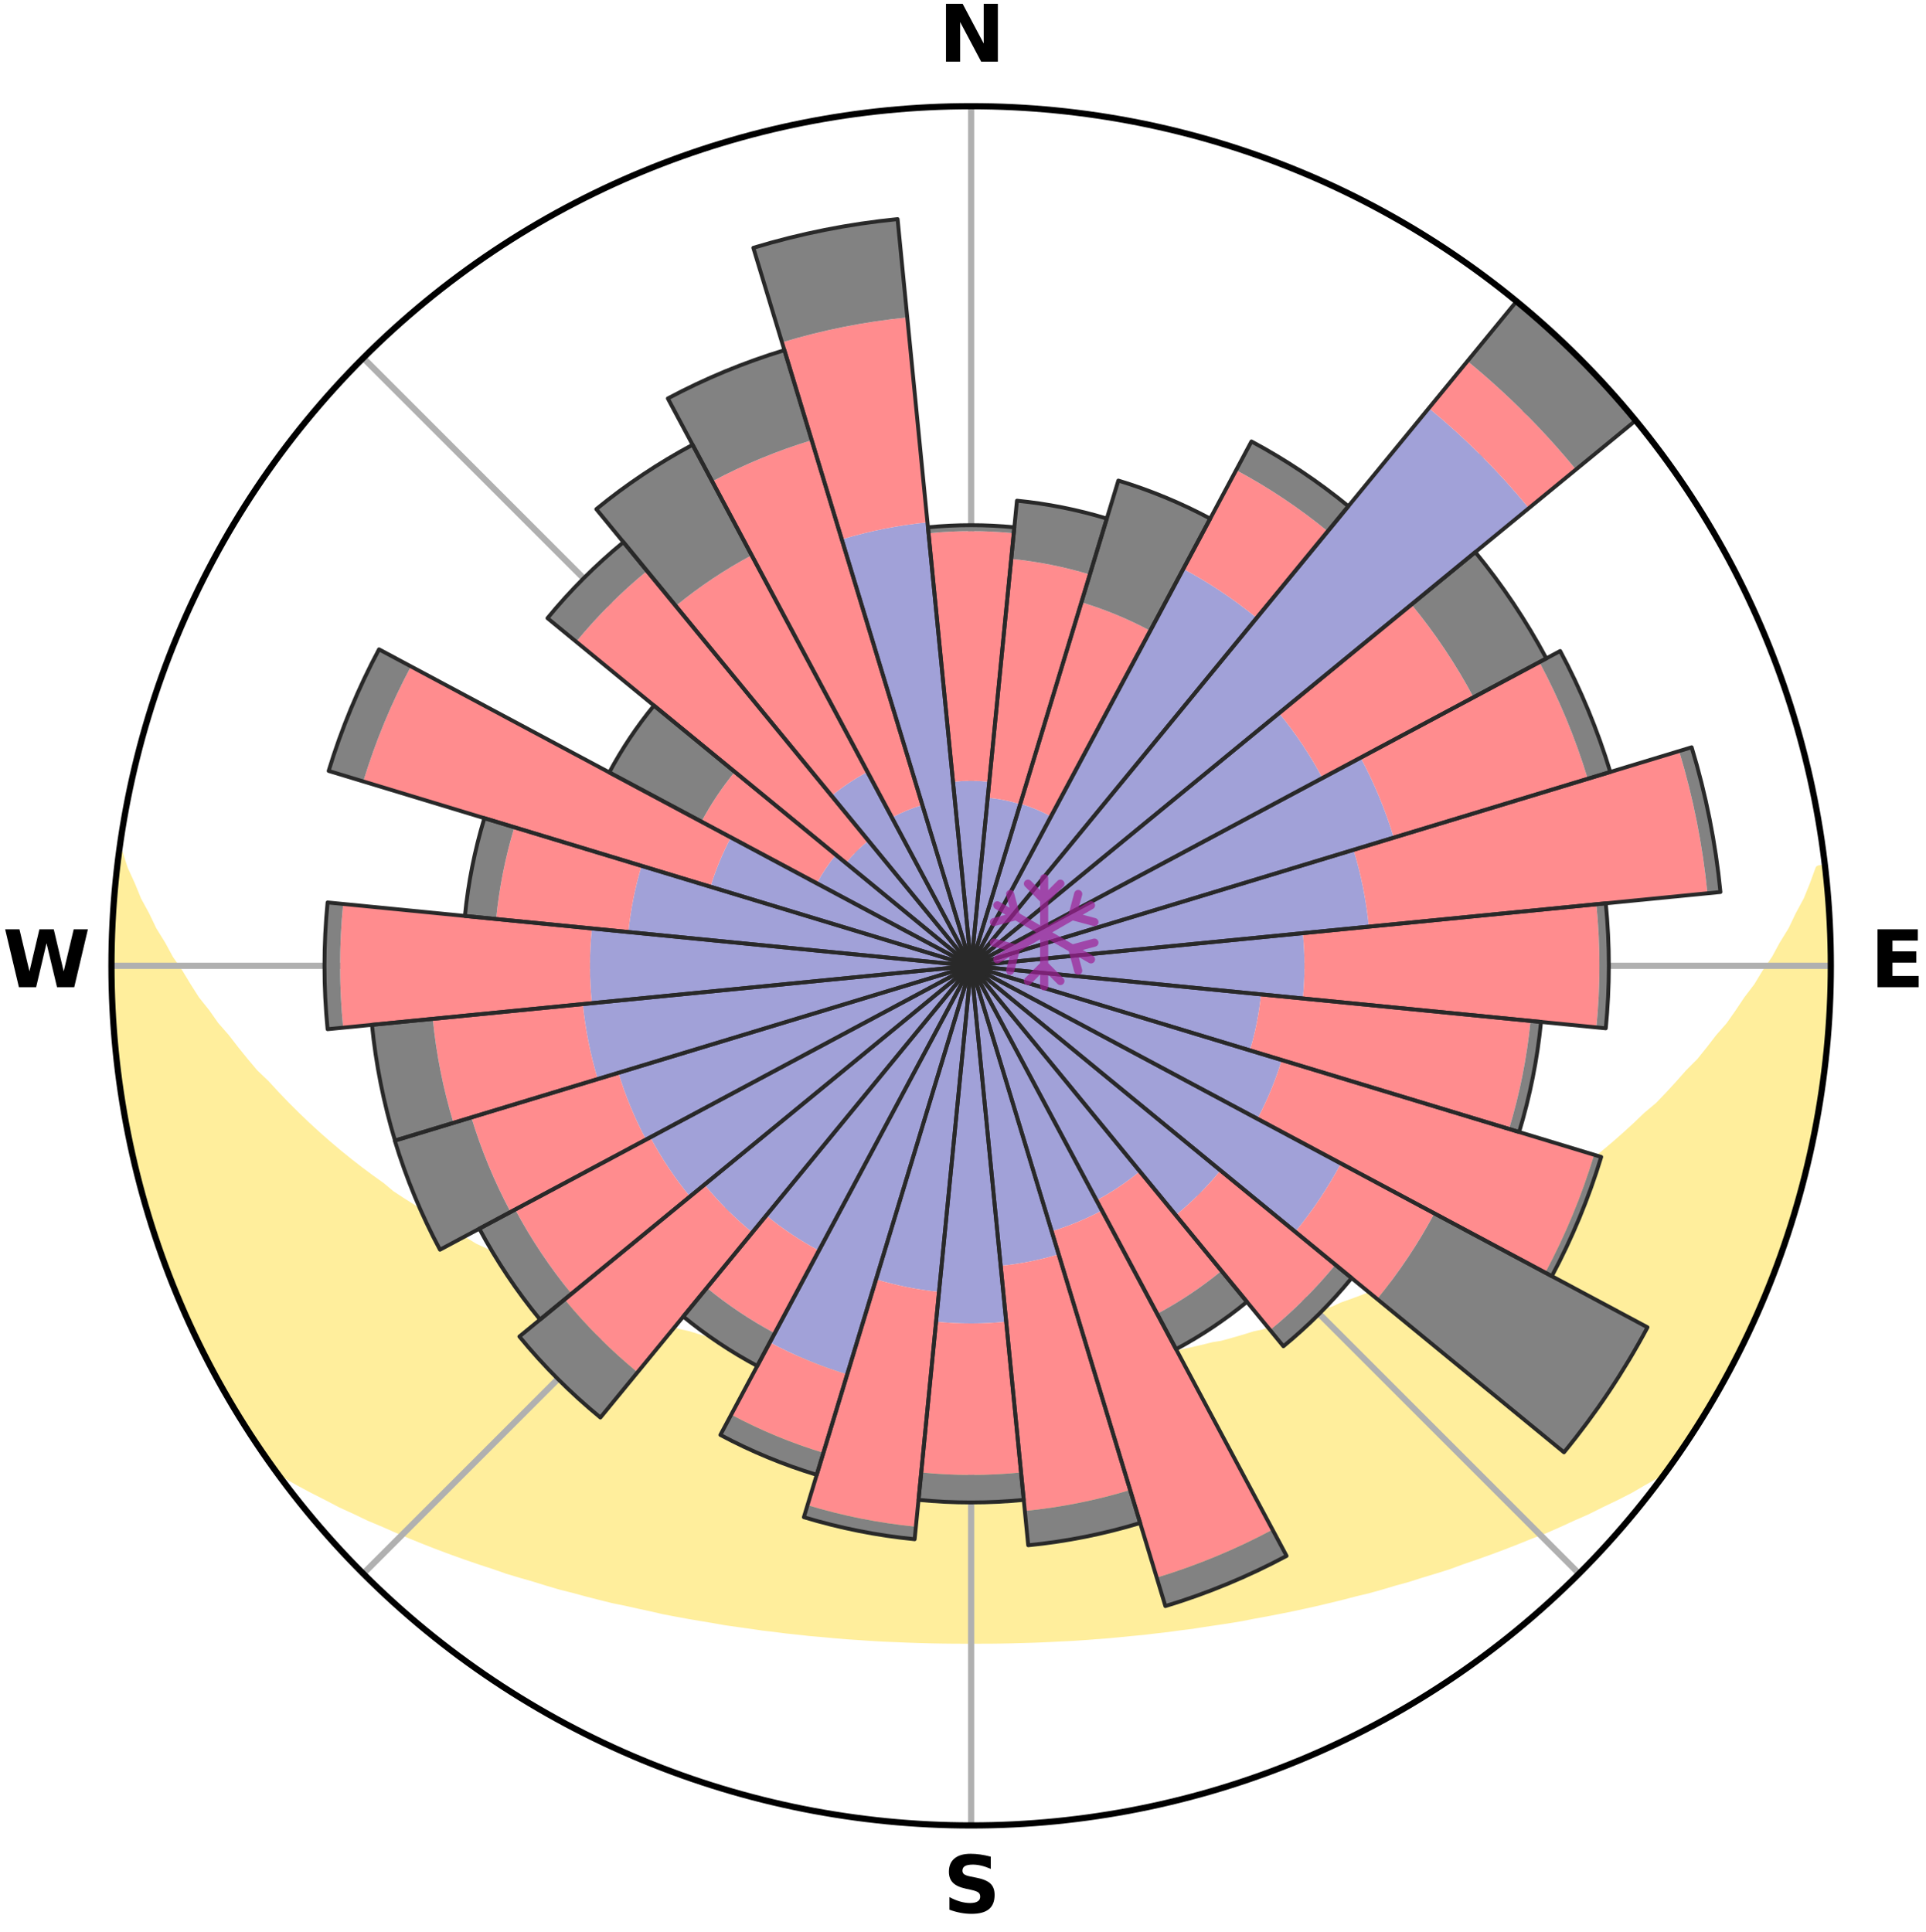 <?xml version="1.0" encoding="utf-8" standalone="no"?>
<!DOCTYPE svg PUBLIC "-//W3C//DTD SVG 1.1//EN"
  "http://www.w3.org/Graphics/SVG/1.1/DTD/svg11.dtd">
<svg xmlns:xlink="http://www.w3.org/1999/xlink" width="248.41pt" height="249.158pt" viewBox="0 0 248.41 249.158" xmlns="http://www.w3.org/2000/svg" version="1.1">
 <title>Ski Rose for Mayrhofen Hippach</title>
 <defs>
  <style type="text/css">*{stroke-linejoin: round; stroke-linecap: butt}</style>
 </defs>
 <g id="figure_1">
  <g id="patch_1">
   <path d="M 0 249.158 
L 248.41 249.158 
L 248.41 0 
L 0 0 
z
" style="fill: #ffffff"/>
  </g>
  <g id="axes_1">
   <g id="patch_2">
    <path d="M 236.135 124.579 
C 236.135 110.018 233.267 95.599 227.695 82.147 
C 222.122 68.695 213.955 56.471 203.659 46.175 
C 193.363 35.879 181.139 27.711 167.687 22.139 
C 154.235 16.567 139.815 13.699 125.255 13.699 
C 110.694 13.699 96.275 16.567 82.823 22.139 
C 69.371 27.711 57.147 35.879 46.851 46.175 
C 36.555 56.471 28.387 68.695 22.815 82.147 
C 17.243 95.599 14.375 110.018 14.375 124.579 
C 14.375 139.14 17.243 153.559 22.815 167.011 
C 28.387 180.463 36.555 192.687 46.851 202.983 
C 57.147 213.279 69.371 221.447 82.823 227.019 
C 96.275 232.591 110.694 235.459 125.255 235.459 
C 139.815 235.459 154.235 232.591 167.687 227.019 
C 181.139 221.447 193.363 213.279 203.659 202.983 
C 213.955 192.687 222.122 180.463 227.695 167.011 
C 233.267 153.559 236.135 139.14 236.135 124.579 
M 125.255 124.579 
C 125.255 124.579 125.255 124.579 125.255 124.579 
C 125.255 124.579 125.255 124.579 125.255 124.579 
C 125.255 124.579 125.255 124.579 125.255 124.579 
C 125.255 124.579 125.255 124.579 125.255 124.579 
C 125.255 124.579 125.255 124.579 125.255 124.579 
C 125.255 124.579 125.255 124.579 125.255 124.579 
C 125.255 124.579 125.255 124.579 125.255 124.579 
C 125.255 124.579 125.255 124.579 125.255 124.579 
C 125.255 124.579 125.255 124.579 125.255 124.579 
C 125.255 124.579 125.255 124.579 125.255 124.579 
C 125.255 124.579 125.255 124.579 125.255 124.579 
C 125.255 124.579 125.255 124.579 125.255 124.579 
C 125.255 124.579 125.255 124.579 125.255 124.579 
C 125.255 124.579 125.255 124.579 125.255 124.579 
C 125.255 124.579 125.255 124.579 125.255 124.579 
C 125.255 124.579 125.255 124.579 125.255 124.579 
z
" style="fill: #ffffff"/>
   </g>
   <g id="PolyCollection_1">
    <defs>
     <path id="mb944fdc89f" d="M 235.343 -137.122 
L 234.63 -137.041 
L 233.901 -135.04 
L 233.102 -133.067 
L 232.046 -131.111 
L 231.136 -129.202 
L 229.978 -127.321 
L 228.984 -125.484 
L 227.747 -123.685 
L 226.682 -121.923 
L 225.378 -120.208 
L 224.252 -118.524 
L 223.097 -116.879 
L 221.71 -115.292 
L 220.504 -113.727 
L 219.274 -112.201 
L 217.819 -110.745 
L 216.547 -109.302 
L 215.256 -107.898 
L 213.948 -106.534 
L 212.423 -105.254 
L 211.084 -103.973 
L 209.731 -102.732 
L 208.365 -101.53 
L 206.988 -100.368 
L 205.602 -99.246 
L 204.394 -98.1 
L 202.989 -97.052 
L 201.577 -96.043 
L 200.161 -95.073 
L 198.74 -94.14 
L 197.493 -93.169 
L 196.066 -92.309 
L 194.809 -91.403 
L 193.38 -90.613 
L 192.117 -89.773 
L 190.689 -89.051 
L 189.424 -88.274 
L 188.158 -87.526 
L 186.891 -86.808 
L 185.477 -86.214 
L 184.215 -85.554 
L 182.955 -84.923 
L 181.698 -84.318 
L 180.445 -83.741 
L 179.196 -83.189 
L 177.951 -82.662 
L 176.837 -82.058 
L 175.6 -81.58 
L 174.371 -81.125 
L 173.148 -80.693 
L 172.044 -80.178 
L 170.834 -79.789 
L 169.735 -79.316 
L 168.539 -78.967 
L 167.353 -78.637 
L 166.268 -78.222 
L 165.186 -77.825 
L 164.023 -77.549 
L 162.952 -77.187 
L 161.807 -76.943 
L 160.748 -76.613 
L 159.692 -76.3 
L 158.641 -76.002 
L 157.595 -75.718 
L 156.494 -75.544 
L 155.461 -75.287 
L 154.433 -75.044 
L 153.411 -74.813 
L 152.394 -74.595 
L 151.382 -74.389 
L 150.376 -74.194 
L 149.375 -74.01 
L 148.38 -73.836 
L 147.39 -73.673 
L 146.405 -73.519 
L 145.425 -73.374 
L 144.451 -73.238 
L 143.481 -73.11 
L 142.516 -72.99 
L 141.575 -72.818 
L 140.617 -72.716 
L 139.664 -72.621 
L 138.715 -72.533 
L 137.77 -72.45 
L 136.838 -72.33 
L 135.899 -72.263 
L 134.963 -72.201 
L 134.029 -72.145 
L 133.099 -72.093 
L 132.174 -72.02 
L 131.248 -71.981 
L 130.323 -71.947 
L 129.399 -71.918 
L 128.478 -71.88 
L 127.556 -71.863 
L 126.636 -71.85 
L 125.715 -71.84 
L 124.795 -71.84 
L 123.874 -71.851 
L 122.953 -71.866 
L 122.032 -71.885 
L 121.111 -71.923 
L 120.188 -71.954 
L 119.263 -71.989 
L 118.337 -72.029 
L 117.412 -72.103 
L 116.482 -72.156 
L 115.55 -72.214 
L 114.614 -72.277 
L 113.685 -72.389 
L 112.744 -72.467 
L 111.799 -72.55 
L 110.851 -72.64 
L 109.898 -72.737 
L 108.96 -72.899 
L 108.001 -73.012 
L 107.037 -73.133 
L 106.068 -73.262 
L 105.095 -73.399 
L 104.116 -73.545 
L 103.132 -73.7 
L 102.143 -73.865 
L 101.149 -74.039 
L 100.149 -74.224 
L 99.144 -74.42 
L 98.133 -74.627 
L 97.117 -74.846 
L 96.096 -75.077 
L 95.07 -75.321 
L 94.038 -75.579 
L 93.002 -75.85 
L 91.96 -76.135 
L 90.844 -76.337 
L 89.79 -76.651 
L 88.731 -76.981 
L 87.589 -77.226 
L 86.519 -77.588 
L 85.445 -77.968 
L 84.277 -78.262 
L 83.194 -78.677 
L 82.009 -79.008 
L 80.917 -79.461 
L 79.718 -79.83 
L 78.619 -80.323 
L 77.406 -80.734 
L 76.186 -81.166 
L 75.078 -81.724 
L 73.847 -82.202 
L 72.61 -82.704 
L 71.368 -83.23 
L 70.121 -83.782 
L 68.869 -84.359 
L 67.614 -84.964 
L 66.356 -85.595 
L 65.096 -86.254 
L 63.835 -86.941 
L 62.573 -87.657 
L 61.154 -88.313 
L 59.891 -89.089 
L 58.63 -89.896 
L 57.205 -90.651 
L 55.948 -91.521 
L 54.523 -92.345 
L 53.273 -93.281 
L 51.853 -94.175 
L 50.435 -95.107 
L 49.203 -96.144 
L 47.796 -97.15 
L 46.396 -98.193 
L 45.002 -99.276 
L 43.618 -100.397 
L 42.243 -101.558 
L 40.88 -102.758 
L 39.529 -103.998 
L 38.192 -105.278 
L 36.87 -106.597 
L 35.565 -107.956 
L 34.278 -109.355 
L 32.806 -110.762 
L 31.558 -112.244 
L 30.331 -113.764 
L 29.128 -115.323 
L 27.744 -116.905 
L 26.592 -118.545 
L 25.261 -120.213 
L 24.166 -121.932 
L 23.103 -123.688 
L 21.867 -125.481 
L 20.874 -127.312 
L 19.716 -129.187 
L 18.805 -131.09 
L 17.744 -133.04 
L 16.938 -135.009 
L 16.016 -137.025 
L 15.361 -139.047 
L 15.361 -139.047 
L 15.361 -139.047 
L 15.231 -137.115 
L 14.891 -135.206 
L 14.758 -133.275 
L 14.658 -131.343 
L 14.486 -129.415 
L 14.452 -127.481 
L 14.45 -125.546 
L 14.554 -123.613 
L 14.44 -121.677 
L 14.534 -119.745 
L 14.66 -117.815 
L 14.718 -115.88 
L 14.907 -113.954 
L 15.126 -112.031 
L 15.375 -110.113 
L 15.736 -108.211 
L 15.956 -106.289 
L 16.298 -104.385 
L 16.669 -102.487 
L 17.07 -100.595 
L 17.501 -98.71 
L 17.962 -96.831 
L 18.453 -94.96 
L 18.975 -93.097 
L 19.527 -91.243 
L 20.109 -89.398 
L 20.809 -87.593 
L 21.453 -85.769 
L 22.128 -83.956 
L 22.834 -82.155 
L 23.572 -80.366 
L 24.407 -78.62 
L 25.21 -76.86 
L 26.046 -75.116 
L 26.917 -73.388 
L 27.823 -71.678 
L 28.776 -69.994 
L 29.761 -68.329 
L 30.736 -66.658 
L 31.764 -65.019 
L 32.799 -63.384 
L 33.879 -61.778 
L 35.001 -60.201 
L 36.705 -59.056 
L 38.514 -58.02 
L 40.347 -57.04 
L 42.189 -56.105 
L 43.982 -55.165 
L 45.839 -54.318 
L 47.638 -53.456 
L 49.489 -52.68 
L 51.285 -51.889 
L 53.078 -51.132 
L 54.868 -50.407 
L 56.653 -49.714 
L 58.433 -49.051 
L 60.207 -48.418 
L 61.974 -47.813 
L 63.734 -47.237 
L 65.449 -46.638 
L 67.194 -46.115 
L 68.931 -45.616 
L 70.623 -45.09 
L 72.313 -44.593 
L 74.026 -44.165 
L 75.698 -43.709 
L 77.367 -43.281 
L 79.025 -42.869 
L 80.703 -42.525 
L 82.349 -42.158 
L 83.985 -41.805 
L 85.596 -41.433 
L 87.222 -41.124 
L 88.838 -40.827 
L 90.45 -40.552 
L 92.051 -40.287 
L 93.635 -40.007 
L 95.226 -39.781 
L 96.809 -39.562 
L 98.376 -39.33 
L 99.949 -39.148 
L 101.507 -38.947 
L 103.067 -38.784 
L 104.616 -38.612 
L 106.167 -38.481 
L 107.709 -38.337 
L 109.247 -38.207 
L 110.784 -38.105 
L 112.316 -38.001 
L 113.845 -37.91 
L 115.373 -37.848 
L 116.897 -37.782 
L 118.42 -37.728 
L 119.94 -37.687 
L 121.46 -37.659 
L 122.978 -37.641 
L 124.496 -37.636 
L 126.014 -37.638 
L 127.531 -37.639 
L 129.05 -37.657 
L 130.569 -37.686 
L 132.09 -37.728 
L 133.613 -37.776 
L 135.137 -37.842 
L 136.664 -37.921 
L 138.195 -37.992 
L 139.727 -38.095 
L 141.262 -38.212 
L 142.803 -38.326 
L 144.345 -38.47 
L 145.89 -38.627 
L 147.447 -38.77 
L 149 -38.956 
L 150.565 -39.133 
L 152.128 -39.349 
L 153.707 -39.545 
L 155.279 -39.793 
L 156.868 -40.027 
L 158.466 -40.268 
L 160.068 -40.533 
L 161.662 -40.848 
L 163.28 -41.14 
L 164.903 -41.456 
L 166.536 -41.783 
L 168.172 -42.136 
L 169.82 -42.501 
L 171.47 -42.894 
L 173.132 -43.3 
L 174.796 -43.735 
L 176.5 -44.14 
L 178.183 -44.613 
L 179.868 -45.116 
L 181.597 -45.59 
L 183.3 -46.135 
L 185.045 -46.659 
L 186.798 -47.209 
L 188.513 -47.84 
L 190.279 -48.445 
L 192.052 -49.078 
L 193.831 -49.741 
L 195.616 -50.434 
L 197.405 -51.159 
L 199.253 -51.861 
L 201.05 -52.652 
L 202.848 -53.478 
L 204.701 -54.291 
L 206.498 -55.191 
L 208.352 -56.079 
L 210.194 -57.015 
L 211.965 -58.044 
L 213.779 -59.075 
L 215.503 -60.205 
L 216.616 -61.788 
L 217.709 -63.385 
L 218.769 -65.004 
L 219.778 -66.655 
L 220.755 -68.325 
L 221.749 -69.985 
L 222.606 -71.721 
L 223.509 -73.431 
L 224.484 -75.105 
L 225.279 -76.87 
L 226.124 -78.61 
L 226.898 -80.383 
L 227.674 -82.155 
L 228.404 -83.948 
L 229.086 -85.758 
L 229.721 -87.585 
L 230.31 -89.428 
L 230.963 -91.25 
L 231.513 -93.104 
L 232.09 -94.951 
L 232.504 -96.843 
L 233.041 -98.702 
L 233.367 -100.611 
L 233.82 -102.491 
L 234.212 -104.385 
L 234.587 -106.283 
L 234.906 -108.192 
L 235.042 -110.125 
L 235.297 -112.041 
L 235.507 -113.963 
L 235.688 -115.888 
L 235.831 -117.816 
L 235.935 -119.747 
L 236.007 -121.679 
L 236.042 -123.612 
L 236.043 -125.546 
L 236.009 -127.479 
L 235.941 -129.412 
L 235.84 -131.343 
L 235.706 -133.272 
L 235.54 -135.198 
L 235.343 -137.122 
z
" style="stroke: #ffee9c"/>
    </defs>
    <g clip-path="url(#p3c17f3b297)">
     <use xlink:href="#mb944fdc89f" x="0" y="249.158" style="fill: #ffee9c; stroke: #ffee9c"/>
    </g>
   </g>
   <g id="matplotlib.axis_1">
    <g id="xtick_1">
     <g id="line2d_1">
      <path d="M 125.255 124.579 
L 125.255 13.699 
" clip-path="url(#p3c17f3b297)" style="fill: none; stroke: #b0b0b0; stroke-width: 0.8; stroke-linecap: square"/>
     </g>
     <g id="text_1">
      <!-- N -->
      <g transform="translate(121.07 7.958) scale(0.1 -0.1)">
       <defs>
        <path id="DejaVuSans-Bold-4e" d="M 588 4666 
L 1931 4666 
L 3628 1466 
L 3628 4666 
L 4769 4666 
L 4769 0 
L 3425 0 
L 1728 3200 
L 1728 0 
L 588 0 
L 588 4666 
z
" transform="scale(0.016)"/>
       </defs>
       <use xlink:href="#DejaVuSans-Bold-4e"/>
      </g>
     </g>
    </g>
    <g id="xtick_2">
     <g id="line2d_2">
      <path d="M 125.255 124.579 
L 203.659 46.175 
" clip-path="url(#p3c17f3b297)" style="fill: none; stroke: #b0b0b0; stroke-width: 0.8; stroke-linecap: square"/>
     </g>
    </g>
    <g id="xtick_3">
     <g id="line2d_3">
      <path d="M 125.255 124.579 
L 236.135 124.579 
" clip-path="url(#p3c17f3b297)" style="fill: none; stroke: #b0b0b0; stroke-width: 0.8; stroke-linecap: square"/>
     </g>
     <g id="text_2">
      <!-- E -->
      <g transform="translate(241.219 127.338) scale(0.1 -0.1)">
       <defs>
        <path id="DejaVuSans-Bold-45" d="M 588 4666 
L 3834 4666 
L 3834 3756 
L 1791 3756 
L 1791 2888 
L 3713 2888 
L 3713 1978 
L 1791 1978 
L 1791 909 
L 3903 909 
L 3903 0 
L 588 0 
L 588 4666 
z
" transform="scale(0.016)"/>
       </defs>
       <use xlink:href="#DejaVuSans-Bold-45"/>
      </g>
     </g>
    </g>
    <g id="xtick_4">
     <g id="line2d_4">
      <path d="M 125.255 124.579 
L 203.659 202.983 
" clip-path="url(#p3c17f3b297)" style="fill: none; stroke: #b0b0b0; stroke-width: 0.8; stroke-linecap: square"/>
     </g>
    </g>
    <g id="xtick_5">
     <g id="line2d_5">
      <path d="M 125.255 124.579 
L 125.255 235.459 
" clip-path="url(#p3c17f3b297)" style="fill: none; stroke: #b0b0b0; stroke-width: 0.8; stroke-linecap: square"/>
     </g>
     <g id="text_3">
      <!-- S -->
      <g transform="translate(121.654 246.718) scale(0.1 -0.1)">
       <defs>
        <path id="DejaVuSans-Bold-53" d="M 3834 4519 
L 3834 3531 
Q 3450 3703 3084 3790 
Q 2719 3878 2394 3878 
Q 1963 3878 1756 3759 
Q 1550 3641 1550 3391 
Q 1550 3203 1689 3098 
Q 1828 2994 2194 2919 
L 2706 2816 
Q 3484 2659 3812 2340 
Q 4141 2022 4141 1434 
Q 4141 663 3683 286 
Q 3225 -91 2284 -91 
Q 1841 -91 1394 -6 
Q 947 78 500 244 
L 500 1259 
Q 947 1022 1364 901 
Q 1781 781 2169 781 
Q 2563 781 2772 912 
Q 2981 1044 2981 1288 
Q 2981 1506 2839 1625 
Q 2697 1744 2272 1838 
L 1806 1941 
Q 1106 2091 782 2419 
Q 459 2747 459 3303 
Q 459 4000 909 4375 
Q 1359 4750 2203 4750 
Q 2588 4750 2994 4692 
Q 3400 4634 3834 4519 
z
" transform="scale(0.016)"/>
       </defs>
       <use xlink:href="#DejaVuSans-Bold-53"/>
      </g>
     </g>
    </g>
    <g id="xtick_6">
     <g id="line2d_6">
      <path d="M 125.255 124.579 
L 46.851 202.983 
" clip-path="url(#p3c17f3b297)" style="fill: none; stroke: #b0b0b0; stroke-width: 0.8; stroke-linecap: square"/>
     </g>
    </g>
    <g id="xtick_7">
     <g id="line2d_7">
      <path d="M 125.255 124.579 
L 14.375 124.579 
" clip-path="url(#p3c17f3b297)" style="fill: none; stroke: #b0b0b0; stroke-width: 0.8; stroke-linecap: square"/>
     </g>
     <g id="text_4">
      <!-- W -->
      <g transform="translate(0.36 127.338) scale(0.1 -0.1)">
       <defs>
        <path id="DejaVuSans-Bold-57" d="M 191 4666 
L 1344 4666 
L 2150 1275 
L 2950 4666 
L 4109 4666 
L 4909 1275 
L 5716 4666 
L 6859 4666 
L 5759 0 
L 4372 0 
L 3525 3547 
L 2688 0 
L 1300 0 
L 191 4666 
z
" transform="scale(0.016)"/>
       </defs>
       <use xlink:href="#DejaVuSans-Bold-57"/>
      </g>
     </g>
    </g>
    <g id="xtick_8">
     <g id="line2d_8">
      <path d="M 125.255 124.579 
L 46.851 46.175 
" clip-path="url(#p3c17f3b297)" style="fill: none; stroke: #b0b0b0; stroke-width: 0.8; stroke-linecap: square"/>
     </g>
    </g>
   </g>
   <g id="matplotlib.axis_2"/>
   <g id="patch_3">
    <path d="M 125.255 124.579 
C 125.255 124.579 125.255 124.579 125.255 124.579 
C 125.255 124.579 125.255 124.579 125.255 124.579 
L 125.255 124.579 
C 125.255 124.579 125.255 124.579 125.255 124.579 
C 125.255 124.579 125.255 124.579 125.255 124.579 
z
" clip-path="url(#p3c17f3b297)" style="fill: #d9d9d9"/>
   </g>
   <g id="patch_4">
    <path d="M 125.255 124.579 
C 125.255 124.579 125.255 124.579 125.255 124.579 
C 125.255 124.579 125.255 124.579 125.255 124.579 
L 125.255 124.579 
C 125.255 124.579 125.255 124.579 125.255 124.579 
C 125.255 124.579 125.255 124.579 125.255 124.579 
z
" clip-path="url(#p3c17f3b297)" style="fill: #d9d9d9"/>
   </g>
   <g id="patch_5">
    <path d="M 125.255 124.579 
C 125.255 124.579 125.255 124.579 125.255 124.579 
C 125.255 124.579 125.255 124.579 125.255 124.579 
L 125.255 124.579 
C 125.255 124.579 125.255 124.579 125.255 124.579 
C 125.255 124.579 125.255 124.579 125.255 124.579 
z
" clip-path="url(#p3c17f3b297)" style="fill: #d9d9d9"/>
   </g>
   <g id="patch_6">
    <path d="M 125.255 124.579 
C 125.255 124.579 125.255 124.579 125.255 124.579 
C 125.255 124.579 125.255 124.579 125.255 124.579 
L 125.255 124.579 
C 125.255 124.579 125.255 124.579 125.255 124.579 
C 125.255 124.579 125.255 124.579 125.255 124.579 
z
" clip-path="url(#p3c17f3b297)" style="fill: #d9d9d9"/>
   </g>
   <g id="patch_7">
    <path d="M 125.255 124.579 
C 125.255 124.579 125.255 124.579 125.255 124.579 
C 125.255 124.579 125.255 124.579 125.255 124.579 
L 125.255 124.579 
C 125.255 124.579 125.255 124.579 125.255 124.579 
C 125.255 124.579 125.255 124.579 125.255 124.579 
z
" clip-path="url(#p3c17f3b297)" style="fill: #d9d9d9"/>
   </g>
   <g id="patch_8">
    <path d="M 125.255 124.579 
C 125.255 124.579 125.255 124.579 125.255 124.579 
C 125.255 124.579 125.255 124.579 125.255 124.579 
L 125.255 124.579 
C 125.255 124.579 125.255 124.579 125.255 124.579 
C 125.255 124.579 125.255 124.579 125.255 124.579 
z
" clip-path="url(#p3c17f3b297)" style="fill: #d9d9d9"/>
   </g>
   <g id="patch_9">
    <path d="M 125.255 124.579 
C 125.255 124.579 125.255 124.579 125.255 124.579 
C 125.255 124.579 125.255 124.579 125.255 124.579 
L 125.255 124.579 
C 125.255 124.579 125.255 124.579 125.255 124.579 
C 125.255 124.579 125.255 124.579 125.255 124.579 
z
" clip-path="url(#p3c17f3b297)" style="fill: #d9d9d9"/>
   </g>
   <g id="patch_10">
    <path d="M 125.255 124.579 
C 125.255 124.579 125.255 124.579 125.255 124.579 
C 125.255 124.579 125.255 124.579 125.255 124.579 
L 125.255 124.579 
C 125.255 124.579 125.255 124.579 125.255 124.579 
C 125.255 124.579 125.255 124.579 125.255 124.579 
z
" clip-path="url(#p3c17f3b297)" style="fill: #d9d9d9"/>
   </g>
   <g id="patch_11">
    <path d="M 125.255 124.579 
C 125.255 124.579 125.255 124.579 125.255 124.579 
C 125.255 124.579 125.255 124.579 125.255 124.579 
L 125.255 124.579 
C 125.255 124.579 125.255 124.579 125.255 124.579 
C 125.255 124.579 125.255 124.579 125.255 124.579 
z
" clip-path="url(#p3c17f3b297)" style="fill: #d9d9d9"/>
   </g>
   <g id="patch_12">
    <path d="M 125.255 124.579 
C 125.255 124.579 125.255 124.579 125.255 124.579 
C 125.255 124.579 125.255 124.579 125.255 124.579 
L 125.255 124.579 
C 125.255 124.579 125.255 124.579 125.255 124.579 
C 125.255 124.579 125.255 124.579 125.255 124.579 
z
" clip-path="url(#p3c17f3b297)" style="fill: #d9d9d9"/>
   </g>
   <g id="patch_13">
    <path d="M 125.255 124.579 
C 125.255 124.579 125.255 124.579 125.255 124.579 
C 125.255 124.579 125.255 124.579 125.255 124.579 
L 125.255 124.579 
C 125.255 124.579 125.255 124.579 125.255 124.579 
C 125.255 124.579 125.255 124.579 125.255 124.579 
z
" clip-path="url(#p3c17f3b297)" style="fill: #d9d9d9"/>
   </g>
   <g id="patch_14">
    <path d="M 125.255 124.579 
C 125.255 124.579 125.255 124.579 125.255 124.579 
C 125.255 124.579 125.255 124.579 125.255 124.579 
L 125.255 124.579 
C 125.255 124.579 125.255 124.579 125.255 124.579 
C 125.255 124.579 125.255 124.579 125.255 124.579 
z
" clip-path="url(#p3c17f3b297)" style="fill: #d9d9d9"/>
   </g>
   <g id="patch_15">
    <path d="M 125.255 124.579 
C 125.255 124.579 125.255 124.579 125.255 124.579 
C 125.255 124.579 125.255 124.579 125.255 124.579 
L 125.255 124.579 
C 125.255 124.579 125.255 124.579 125.255 124.579 
C 125.255 124.579 125.255 124.579 125.255 124.579 
z
" clip-path="url(#p3c17f3b297)" style="fill: #d9d9d9"/>
   </g>
   <g id="patch_16">
    <path d="M 125.255 124.579 
C 125.255 124.579 125.255 124.579 125.255 124.579 
C 125.255 124.579 125.255 124.579 125.255 124.579 
L 125.255 124.579 
C 125.255 124.579 125.255 124.579 125.255 124.579 
C 125.255 124.579 125.255 124.579 125.255 124.579 
z
" clip-path="url(#p3c17f3b297)" style="fill: #d9d9d9"/>
   </g>
   <g id="patch_17">
    <path d="M 125.255 124.579 
C 125.255 124.579 125.255 124.579 125.255 124.579 
C 125.255 124.579 125.255 124.579 125.255 124.579 
L 125.255 124.579 
C 125.255 124.579 125.255 124.579 125.255 124.579 
C 125.255 124.579 125.255 124.579 125.255 124.579 
z
" clip-path="url(#p3c17f3b297)" style="fill: #d9d9d9"/>
   </g>
   <g id="patch_18">
    <path d="M 125.255 124.579 
C 125.255 124.579 125.255 124.579 125.255 124.579 
C 125.255 124.579 125.255 124.579 125.255 124.579 
L 125.255 124.579 
C 125.255 124.579 125.255 124.579 125.255 124.579 
C 125.255 124.579 125.255 124.579 125.255 124.579 
z
" clip-path="url(#p3c17f3b297)" style="fill: #d9d9d9"/>
   </g>
   <g id="patch_19">
    <path d="M 125.255 124.579 
C 125.255 124.579 125.255 124.579 125.255 124.579 
C 125.255 124.579 125.255 124.579 125.255 124.579 
L 125.255 124.579 
C 125.255 124.579 125.255 124.579 125.255 124.579 
C 125.255 124.579 125.255 124.579 125.255 124.579 
z
" clip-path="url(#p3c17f3b297)" style="fill: #d9d9d9"/>
   </g>
   <g id="patch_20">
    <path d="M 125.255 124.579 
C 125.255 124.579 125.255 124.579 125.255 124.579 
C 125.255 124.579 125.255 124.579 125.255 124.579 
L 125.255 124.579 
C 125.255 124.579 125.255 124.579 125.255 124.579 
C 125.255 124.579 125.255 124.579 125.255 124.579 
z
" clip-path="url(#p3c17f3b297)" style="fill: #d9d9d9"/>
   </g>
   <g id="patch_21">
    <path d="M 125.255 124.579 
C 125.255 124.579 125.255 124.579 125.255 124.579 
C 125.255 124.579 125.255 124.579 125.255 124.579 
L 125.255 124.579 
C 125.255 124.579 125.255 124.579 125.255 124.579 
C 125.255 124.579 125.255 124.579 125.255 124.579 
z
" clip-path="url(#p3c17f3b297)" style="fill: #d9d9d9"/>
   </g>
   <g id="patch_22">
    <path d="M 125.255 124.579 
C 125.255 124.579 125.255 124.579 125.255 124.579 
C 125.255 124.579 125.255 124.579 125.255 124.579 
L 125.255 124.579 
C 125.255 124.579 125.255 124.579 125.255 124.579 
C 125.255 124.579 125.255 124.579 125.255 124.579 
z
" clip-path="url(#p3c17f3b297)" style="fill: #d9d9d9"/>
   </g>
   <g id="patch_23">
    <path d="M 125.255 124.579 
C 125.255 124.579 125.255 124.579 125.255 124.579 
C 125.255 124.579 125.255 124.579 125.255 124.579 
L 125.255 124.579 
C 125.255 124.579 125.255 124.579 125.255 124.579 
C 125.255 124.579 125.255 124.579 125.255 124.579 
z
" clip-path="url(#p3c17f3b297)" style="fill: #d9d9d9"/>
   </g>
   <g id="patch_24">
    <path d="M 125.255 124.579 
C 125.255 124.579 125.255 124.579 125.255 124.579 
C 125.255 124.579 125.255 124.579 125.255 124.579 
L 125.255 124.579 
C 125.255 124.579 125.255 124.579 125.255 124.579 
C 125.255 124.579 125.255 124.579 125.255 124.579 
z
" clip-path="url(#p3c17f3b297)" style="fill: #d9d9d9"/>
   </g>
   <g id="patch_25">
    <path d="M 125.255 124.579 
C 125.255 124.579 125.255 124.579 125.255 124.579 
C 125.255 124.579 125.255 124.579 125.255 124.579 
L 125.255 124.579 
C 125.255 124.579 125.255 124.579 125.255 124.579 
C 125.255 124.579 125.255 124.579 125.255 124.579 
z
" clip-path="url(#p3c17f3b297)" style="fill: #d9d9d9"/>
   </g>
   <g id="patch_26">
    <path d="M 125.255 124.579 
C 125.255 124.579 125.255 124.579 125.255 124.579 
C 125.255 124.579 125.255 124.579 125.255 124.579 
L 125.255 124.579 
C 125.255 124.579 125.255 124.579 125.255 124.579 
C 125.255 124.579 125.255 124.579 125.255 124.579 
z
" clip-path="url(#p3c17f3b297)" style="fill: #d9d9d9"/>
   </g>
   <g id="patch_27">
    <path d="M 125.255 124.579 
C 125.255 124.579 125.255 124.579 125.255 124.579 
C 125.255 124.579 125.255 124.579 125.255 124.579 
L 125.255 124.579 
C 125.255 124.579 125.255 124.579 125.255 124.579 
C 125.255 124.579 125.255 124.579 125.255 124.579 
z
" clip-path="url(#p3c17f3b297)" style="fill: #d9d9d9"/>
   </g>
   <g id="patch_28">
    <path d="M 125.255 124.579 
C 125.255 124.579 125.255 124.579 125.255 124.579 
C 125.255 124.579 125.255 124.579 125.255 124.579 
L 125.255 124.579 
C 125.255 124.579 125.255 124.579 125.255 124.579 
C 125.255 124.579 125.255 124.579 125.255 124.579 
z
" clip-path="url(#p3c17f3b297)" style="fill: #d9d9d9"/>
   </g>
   <g id="patch_29">
    <path d="M 125.255 124.579 
C 125.255 124.579 125.255 124.579 125.255 124.579 
C 125.255 124.579 125.255 124.579 125.255 124.579 
L 125.255 124.579 
C 125.255 124.579 125.255 124.579 125.255 124.579 
C 125.255 124.579 125.255 124.579 125.255 124.579 
z
" clip-path="url(#p3c17f3b297)" style="fill: #d9d9d9"/>
   </g>
   <g id="patch_30">
    <path d="M 125.255 124.579 
C 125.255 124.579 125.255 124.579 125.255 124.579 
C 125.255 124.579 125.255 124.579 125.255 124.579 
L 125.255 124.579 
C 125.255 124.579 125.255 124.579 125.255 124.579 
C 125.255 124.579 125.255 124.579 125.255 124.579 
z
" clip-path="url(#p3c17f3b297)" style="fill: #d9d9d9"/>
   </g>
   <g id="patch_31">
    <path d="M 125.255 124.579 
C 125.255 124.579 125.255 124.579 125.255 124.579 
C 125.255 124.579 125.255 124.579 125.255 124.579 
L 125.255 124.579 
C 125.255 124.579 125.255 124.579 125.255 124.579 
C 125.255 124.579 125.255 124.579 125.255 124.579 
z
" clip-path="url(#p3c17f3b297)" style="fill: #d9d9d9"/>
   </g>
   <g id="patch_32">
    <path d="M 125.255 124.579 
C 125.255 124.579 125.255 124.579 125.255 124.579 
C 125.255 124.579 125.255 124.579 125.255 124.579 
L 125.255 124.579 
C 125.255 124.579 125.255 124.579 125.255 124.579 
C 125.255 124.579 125.255 124.579 125.255 124.579 
z
" clip-path="url(#p3c17f3b297)" style="fill: #d9d9d9"/>
   </g>
   <g id="patch_33">
    <path d="M 125.255 124.579 
C 125.255 124.579 125.255 124.579 125.255 124.579 
C 125.255 124.579 125.255 124.579 125.255 124.579 
L 125.255 124.579 
C 125.255 124.579 125.255 124.579 125.255 124.579 
C 125.255 124.579 125.255 124.579 125.255 124.579 
z
" clip-path="url(#p3c17f3b297)" style="fill: #d9d9d9"/>
   </g>
   <g id="patch_34">
    <path d="M 125.255 124.579 
C 125.255 124.579 125.255 124.579 125.255 124.579 
C 125.255 124.579 125.255 124.579 125.255 124.579 
L 125.255 124.579 
C 125.255 124.579 125.255 124.579 125.255 124.579 
C 125.255 124.579 125.255 124.579 125.255 124.579 
z
" clip-path="url(#p3c17f3b297)" style="fill: #d9d9d9"/>
   </g>
   <g id="patch_35">
    <path d="M 125.255 124.579 
C 125.255 124.579 125.255 124.579 125.255 124.579 
C 125.255 124.579 125.255 124.579 125.255 124.579 
L 127.593 100.836 
C 126.816 100.759 126.036 100.721 125.255 100.721 
C 124.474 100.721 123.693 100.759 122.916 100.836 
z
" clip-path="url(#p3c17f3b297)" style="fill: #a1a1d8"/>
   </g>
   <g id="patch_36">
    <path d="M 125.255 124.579 
C 125.255 124.579 125.255 124.579 125.255 124.579 
C 125.255 124.579 125.255 124.579 125.255 124.579 
L 131.582 103.72 
C 130.9 103.512 130.207 103.339 129.507 103.2 
C 128.808 103.061 128.101 102.956 127.391 102.886 
z
" clip-path="url(#p3c17f3b297)" style="fill: #a1a1d8"/>
   </g>
   <g id="patch_37">
    <path d="M 125.255 124.579 
C 125.255 124.579 125.255 124.579 125.255 124.579 
C 125.255 124.579 125.255 124.579 125.255 124.579 
L 135.557 105.305 
C 134.926 104.968 134.279 104.662 133.618 104.388 
C 132.957 104.115 132.283 103.873 131.599 103.666 
z
" clip-path="url(#p3c17f3b297)" style="fill: #a1a1d8"/>
   </g>
   <g id="patch_38">
    <path d="M 125.255 124.579 
C 125.255 124.579 125.255 124.579 125.255 124.579 
C 125.255 124.579 125.255 124.579 125.255 124.579 
L 162.084 79.703 
C 160.615 78.497 159.088 77.365 157.508 76.309 
C 155.928 75.253 154.297 74.276 152.621 73.38 
z
" clip-path="url(#p3c17f3b297)" style="fill: #a1a1d8"/>
   </g>
   <g id="patch_39">
    <path d="M 125.255 124.579 
C 125.255 124.579 125.255 124.579 125.255 124.579 
C 125.255 124.579 125.255 124.579 125.255 124.579 
L 197.187 65.546 
C 195.255 63.191 193.208 60.933 191.054 58.78 
C 188.901 56.626 186.642 54.579 184.288 52.647 
z
" clip-path="url(#p3c17f3b297)" style="fill: #a1a1d8"/>
   </g>
   <g id="patch_40">
    <path d="M 125.255 124.579 
C 125.255 124.579 125.255 124.579 125.255 124.579 
C 125.255 124.579 125.255 124.579 125.255 124.579 
L 170.568 100.359 
C 169.776 98.875 168.91 97.432 167.976 96.034 
C 167.042 94.635 166.039 93.284 164.972 91.984 
z
" clip-path="url(#p3c17f3b297)" style="fill: #a1a1d8"/>
   </g>
   <g id="patch_41">
    <path d="M 125.255 124.579 
C 125.255 124.579 125.255 124.579 125.255 124.579 
C 125.255 124.579 125.255 124.579 125.255 124.579 
L 179.768 108.043 
C 179.227 106.258 178.598 104.502 177.885 102.779 
C 177.171 101.056 176.373 99.37 175.494 97.725 
z
" clip-path="url(#p3c17f3b297)" style="fill: #a1a1d8"/>
   </g>
   <g id="patch_42">
    <path d="M 125.255 124.579 
C 125.255 124.579 125.255 124.579 125.255 124.579 
C 125.255 124.579 125.255 124.579 125.255 124.579 
L 176.554 119.527 
C 176.388 117.847 176.141 116.177 175.812 114.523 
C 175.482 112.868 175.072 111.23 174.582 109.616 
z
" clip-path="url(#p3c17f3b297)" style="fill: #a1a1d8"/>
   </g>
   <g id="patch_43">
    <path d="M 125.255 124.579 
C 125.255 124.579 125.255 124.579 125.255 124.579 
C 125.255 124.579 125.255 124.579 125.255 124.579 
L 168.04 128.793 
C 168.177 127.393 168.247 125.986 168.247 124.579 
C 168.247 123.172 168.177 121.766 168.04 120.365 
z
" clip-path="url(#p3c17f3b297)" style="fill: #a1a1d8"/>
   </g>
   <g id="patch_44">
    <path d="M 125.255 124.579 
C 125.255 124.579 125.255 124.579 125.255 124.579 
C 125.255 124.579 125.255 124.579 125.255 124.579 
L 161.208 135.485 
C 161.565 134.309 161.864 133.115 162.104 131.909 
C 162.344 130.703 162.524 129.485 162.645 128.262 
z
" clip-path="url(#p3c17f3b297)" style="fill: #a1a1d8"/>
   </g>
   <g id="patch_45">
    <path d="M 125.255 124.579 
C 125.255 124.579 125.255 124.579 125.255 124.579 
C 125.255 124.579 125.255 124.579 125.255 124.579 
L 162.176 144.314 
C 162.822 143.105 163.408 141.866 163.932 140.6 
C 164.457 139.334 164.918 138.043 165.316 136.732 
z
" clip-path="url(#p3c17f3b297)" style="fill: #a1a1d8"/>
   </g>
   <g id="patch_46">
    <path d="M 125.255 124.579 
C 125.255 124.579 125.255 124.579 125.255 124.579 
C 125.255 124.579 125.255 124.579 125.255 124.579 
L 167.064 158.891 
C 168.187 157.523 169.243 156.1 170.226 154.628 
C 171.21 153.156 172.12 151.637 172.955 150.075 
z
" clip-path="url(#p3c17f3b297)" style="fill: #a1a1d8"/>
   </g>
   <g id="patch_47">
    <path d="M 125.255 124.579 
C 125.255 124.579 125.255 124.579 125.255 124.579 
C 125.255 124.579 125.255 124.579 125.255 124.579 
L 151.652 156.744 
C 152.704 155.88 153.714 154.964 154.677 154.001 
C 155.64 153.038 156.555 152.029 157.419 150.976 
z
" clip-path="url(#p3c17f3b297)" style="fill: #a1a1d8"/>
   </g>
   <g id="patch_48">
    <path d="M 125.255 124.579 
C 125.255 124.579 125.255 124.579 125.255 124.579 
C 125.255 124.579 125.255 124.579 125.255 124.579 
L 141.426 154.834 
C 142.417 154.304 143.38 153.727 144.314 153.103 
C 145.247 152.479 146.15 151.81 147.018 151.097 
z
" clip-path="url(#p3c17f3b297)" style="fill: #a1a1d8"/>
   </g>
   <g id="patch_49">
    <path d="M 125.255 124.579 
C 125.255 124.579 125.255 124.579 125.255 124.579 
C 125.255 124.579 125.255 124.579 125.255 124.579 
L 135.643 158.825 
C 136.764 158.485 137.868 158.09 138.95 157.642 
C 140.032 157.194 141.092 156.693 142.125 156.14 
z
" clip-path="url(#p3c17f3b297)" style="fill: #a1a1d8"/>
   </g>
   <g id="patch_50">
    <path d="M 125.255 124.579 
C 125.255 124.579 125.255 124.579 125.255 124.579 
C 125.255 124.579 125.255 124.579 125.255 124.579 
L 129.066 163.278 
C 130.333 163.154 131.593 162.967 132.841 162.718 
C 134.09 162.47 135.325 162.161 136.543 161.791 
z
" clip-path="url(#p3c17f3b297)" style="fill: #a1a1d8"/>
   </g>
   <g id="patch_51">
    <path d="M 125.255 124.579 
C 125.255 124.579 125.255 124.579 125.255 124.579 
C 125.255 124.579 125.255 124.579 125.255 124.579 
L 120.733 170.487 
C 122.236 170.635 123.745 170.709 125.255 170.709 
C 126.765 170.709 128.274 170.635 129.776 170.487 
z
" clip-path="url(#p3c17f3b297)" style="fill: #a1a1d8"/>
   </g>
   <g id="patch_52">
    <path d="M 125.255 124.579 
C 125.255 124.579 125.255 124.579 125.255 124.579 
C 125.255 124.579 125.255 124.579 125.255 124.579 
L 112.987 165.022 
C 114.31 165.423 115.653 165.76 117.01 166.03 
C 118.367 166.3 119.736 166.503 121.112 166.638 
z
" clip-path="url(#p3c17f3b297)" style="fill: #a1a1d8"/>
   </g>
   <g id="patch_53">
    <path d="M 125.255 124.579 
C 125.255 124.579 125.255 124.579 125.255 124.579 
C 125.255 124.579 125.255 124.579 125.255 124.579 
L 99.289 173.158 
C 100.879 174.008 102.51 174.779 104.176 175.469 
C 105.841 176.159 107.54 176.767 109.265 177.29 
z
" clip-path="url(#p3c17f3b297)" style="fill: #a1a1d8"/>
   </g>
   <g id="patch_54">
    <path d="M 125.255 124.579 
C 125.255 124.579 125.255 124.579 125.255 124.579 
C 125.255 124.579 125.255 124.579 125.255 124.579 
L 98.827 156.781 
C 99.881 157.647 100.977 158.459 102.111 159.217 
C 103.244 159.974 104.415 160.676 105.617 161.319 
z
" clip-path="url(#p3c17f3b297)" style="fill: #a1a1d8"/>
   </g>
   <g id="patch_55">
    <path d="M 125.255 124.579 
C 125.255 124.579 125.255 124.579 125.255 124.579 
C 125.255 124.579 125.255 124.579 125.255 124.579 
L 90.858 152.807 
C 91.782 153.933 92.761 155.013 93.791 156.043 
C 94.821 157.073 95.901 158.052 97.026 158.975 
z
" clip-path="url(#p3c17f3b297)" style="fill: #a1a1d8"/>
   </g>
   <g id="patch_56">
    <path d="M 125.255 124.579 
C 125.255 124.579 125.255 124.579 125.255 124.579 
C 125.255 124.579 125.255 124.579 125.255 124.579 
L 83.874 146.698 
C 84.598 148.052 85.388 149.37 86.241 150.647 
C 87.095 151.924 88.01 153.158 88.984 154.345 
z
" clip-path="url(#p3c17f3b297)" style="fill: #a1a1d8"/>
   </g>
   <g id="patch_57">
    <path d="M 125.255 124.579 
C 125.255 124.579 125.255 124.579 125.255 124.579 
C 125.255 124.579 125.255 124.579 125.255 124.579 
L 79.758 138.38 
C 80.209 139.87 80.734 141.336 81.33 142.774 
C 81.925 144.211 82.591 145.619 83.324 146.991 
z
" clip-path="url(#p3c17f3b297)" style="fill: #a1a1d8"/>
   </g>
   <g id="patch_58">
    <path d="M 125.255 124.579 
C 125.255 124.579 125.255 124.579 125.255 124.579 
C 125.255 124.579 125.255 124.579 125.255 124.579 
L 75.17 129.512 
C 75.332 131.151 75.574 132.782 75.895 134.397 
C 76.216 136.013 76.617 137.612 77.095 139.188 
z
" clip-path="url(#p3c17f3b297)" style="fill: #a1a1d8"/>
   </g>
   <g id="patch_59">
    <path d="M 125.255 124.579 
C 125.255 124.579 125.255 124.579 125.255 124.579 
C 125.255 124.579 125.255 124.579 125.255 124.579 
L 76.332 119.761 
C 76.174 121.362 76.095 122.97 76.095 124.579 
C 76.095 126.188 76.174 127.796 76.332 129.398 
z
" clip-path="url(#p3c17f3b297)" style="fill: #a1a1d8"/>
   </g>
   <g id="patch_60">
    <path d="M 125.255 124.579 
C 125.255 124.579 125.255 124.579 125.255 124.579 
C 125.255 124.579 125.255 124.579 125.255 124.579 
L 82.745 111.684 
C 82.322 113.075 81.969 114.486 81.685 115.913 
C 81.402 117.339 81.188 118.778 81.046 120.225 
z
" clip-path="url(#p3c17f3b297)" style="fill: #a1a1d8"/>
   </g>
   <g id="patch_61">
    <path d="M 125.255 124.579 
C 125.255 124.579 125.255 124.579 125.255 124.579 
C 125.255 124.579 125.255 124.579 125.255 124.579 
L 94.273 108.019 
C 93.731 109.033 93.239 110.073 92.799 111.135 
C 92.359 112.198 91.972 113.281 91.638 114.381 
z
" clip-path="url(#p3c17f3b297)" style="fill: #a1a1d8"/>
   </g>
   <g id="patch_62">
    <path d="M 125.255 124.579 
C 125.255 124.579 125.255 124.579 125.255 124.579 
C 125.255 124.579 125.255 124.579 125.255 124.579 
L 107.806 110.259 
C 107.338 110.831 106.897 111.424 106.487 112.039 
C 106.076 112.653 105.696 113.287 105.348 113.939 
z
" clip-path="url(#p3c17f3b297)" style="fill: #a1a1d8"/>
   </g>
   <g id="patch_63">
    <path d="M 125.255 124.579 
C 125.255 124.579 125.255 124.579 125.255 124.579 
C 125.255 124.579 125.255 124.579 125.255 124.579 
L 111.997 108.425 
C 111.469 108.859 110.962 109.318 110.478 109.802 
C 109.994 110.286 109.535 110.793 109.101 111.322 
z
" clip-path="url(#p3c17f3b297)" style="fill: #a1a1d8"/>
   </g>
   <g id="patch_64">
    <path d="M 125.255 124.579 
C 125.255 124.579 125.255 124.579 125.255 124.579 
C 125.255 124.579 125.255 124.579 125.255 124.579 
L 111.882 99.561 
C 111.063 99.998 110.266 100.476 109.494 100.992 
C 108.722 101.508 107.976 102.061 107.258 102.65 
z
" clip-path="url(#p3c17f3b297)" style="fill: #a1a1d8"/>
   </g>
   <g id="patch_65">
    <path d="M 125.255 124.579 
C 125.255 124.579 125.255 124.579 125.255 124.579 
C 125.255 124.579 125.255 124.579 125.255 124.579 
L 118.96 103.828 
C 118.281 104.034 117.612 104.273 116.956 104.545 
C 116.3 104.816 115.658 105.12 115.032 105.454 
z
" clip-path="url(#p3c17f3b297)" style="fill: #a1a1d8"/>
   </g>
   <g id="patch_66">
    <path d="M 125.255 124.579 
C 125.255 124.579 125.255 124.579 125.255 124.579 
C 125.255 124.579 125.255 124.579 125.255 124.579 
L 119.621 67.375 
C 117.748 67.56 115.886 67.836 114.041 68.203 
C 112.196 68.57 110.37 69.027 108.569 69.574 
z
" clip-path="url(#p3c17f3b297)" style="fill: #a1a1d8"/>
   </g>
   <g id="patch_67">
    <path d="M 122.916 100.836 
C 123.693 100.759 124.474 100.721 125.255 100.721 
C 126.036 100.721 126.816 100.759 127.593 100.836 
L 130.751 68.78 
C 128.924 68.6 127.09 68.51 125.255 68.51 
C 123.42 68.51 121.586 68.6 119.759 68.78 
z
" clip-path="url(#p3c17f3b297)" style="fill: #ff8c8e"/>
   </g>
   <g id="patch_68">
    <path d="M 127.391 102.886 
C 128.101 102.956 128.808 103.061 129.507 103.2 
C 130.207 103.339 130.9 103.512 131.582 103.72 
L 140.564 74.111 
C 138.912 73.61 137.237 73.19 135.544 72.853 
C 133.851 72.516 132.142 72.263 130.424 72.094 
z
" clip-path="url(#p3c17f3b297)" style="fill: #ff8c8e"/>
   </g>
   <g id="patch_69">
    <path d="M 131.599 103.666 
C 132.283 103.873 132.957 104.115 133.618 104.388 
C 134.279 104.662 134.926 104.968 135.557 105.305 
L 148.354 81.364 
C 146.939 80.608 145.489 79.921 144.007 79.308 
C 142.525 78.694 141.014 78.153 139.479 77.688 
z
" clip-path="url(#p3c17f3b297)" style="fill: #ff8c8e"/>
   </g>
   <g id="patch_70">
    <path d="M 152.621 73.38 
C 154.297 74.276 155.928 75.253 157.508 76.309 
C 159.088 77.365 160.615 78.497 162.084 79.703 
L 171.248 68.536 
C 169.414 67.031 167.506 65.616 165.533 64.298 
C 163.56 62.98 161.524 61.759 159.431 60.64 
z
" clip-path="url(#p3c17f3b297)" style="fill: #ff8c8e"/>
   </g>
   <g id="patch_71">
    <path d="M 184.288 52.647 
C 186.642 54.579 188.901 56.626 191.054 58.78 
C 193.208 60.933 195.255 63.191 197.187 65.546 
L 203.256 60.565 
C 201.161 58.012 198.941 55.563 196.606 53.228 
C 194.27 50.893 191.822 48.673 189.269 46.578 
z
" clip-path="url(#p3c17f3b297)" style="fill: #ff8c8e"/>
   </g>
   <g id="patch_72">
    <path d="M 164.972 91.984 
C 166.039 93.284 167.042 94.635 167.976 96.034 
C 168.91 97.432 169.776 98.875 170.568 100.359 
L 190.053 89.944 
C 188.92 87.823 187.683 85.759 186.346 83.759 
C 185.01 81.759 183.577 79.827 182.051 77.967 
z
" clip-path="url(#p3c17f3b297)" style="fill: #ff8c8e"/>
   </g>
   <g id="patch_73">
    <path d="M 175.494 97.725 
C 176.373 99.37 177.171 101.056 177.885 102.779 
C 178.598 104.502 179.227 106.258 179.768 108.043 
L 204.782 100.455 
C 203.992 97.852 203.075 95.289 202.034 92.776 
C 200.993 90.263 199.83 87.802 198.547 85.403 
z
" clip-path="url(#p3c17f3b297)" style="fill: #ff8c8e"/>
   </g>
   <g id="patch_74">
    <path d="M 174.582 109.616 
C 175.072 111.23 175.482 112.868 175.812 114.523 
C 176.141 116.177 176.388 117.847 176.554 119.527 
L 220.219 115.226 
C 219.913 112.118 219.454 109.026 218.845 105.963 
C 218.236 102.899 217.476 99.868 216.57 96.879 
z
" clip-path="url(#p3c17f3b297)" style="fill: #ff8c8e"/>
   </g>
   <g id="patch_75">
    <path d="M 168.04 120.365 
C 168.177 121.766 168.247 123.172 168.247 124.579 
C 168.247 125.986 168.177 127.393 168.04 128.793 
L 205.897 132.522 
C 206.157 129.882 206.288 127.231 206.288 124.579 
C 206.288 121.927 206.157 119.276 205.897 116.636 
z
" clip-path="url(#p3c17f3b297)" style="fill: #ff8c8e"/>
   </g>
   <g id="patch_76">
    <path d="M 162.645 128.262 
C 162.524 129.485 162.344 130.703 162.104 131.909 
C 161.864 133.115 161.565 134.309 161.208 135.485 
L 194.632 145.625 
C 195.321 143.354 195.898 141.05 196.361 138.723 
C 196.824 136.396 197.173 134.047 197.405 131.685 
z
" clip-path="url(#p3c17f3b297)" style="fill: #ff8c8e"/>
   </g>
   <g id="patch_77">
    <path d="M 165.316 136.732 
C 164.918 138.043 164.457 139.334 163.932 140.6 
C 163.408 141.866 162.822 143.105 162.176 144.314 
L 199.307 164.161 
C 200.603 161.737 201.779 159.251 202.83 156.712 
C 203.882 154.173 204.809 151.583 205.606 148.953 
z
" clip-path="url(#p3c17f3b297)" style="fill: #ff8c8e"/>
   </g>
   <g id="patch_78">
    <path d="M 172.955 150.075 
C 172.12 151.637 171.21 153.156 170.226 154.628 
C 169.243 156.1 168.187 157.523 167.064 158.891 
L 177.624 167.557 
C 179.031 165.843 180.352 164.061 181.584 162.217 
C 182.816 160.373 183.957 158.47 185.002 156.515 
z
" clip-path="url(#p3c17f3b297)" style="fill: #ff8c8e"/>
   </g>
   <g id="patch_79">
    <path d="M 157.419 150.976 
C 156.555 152.029 155.64 153.038 154.677 154.001 
C 153.714 154.964 152.704 155.88 151.652 156.744 
L 163.813 171.562 
C 165.351 170.3 166.826 168.963 168.232 167.556 
C 169.639 166.15 170.976 164.675 172.238 163.137 
z
" clip-path="url(#p3c17f3b297)" style="fill: #ff8c8e"/>
   </g>
   <g id="patch_80">
    <path d="M 147.018 151.097 
C 146.15 151.81 145.247 152.479 144.314 153.103 
C 143.38 153.727 142.417 154.304 141.426 154.834 
L 149.249 169.469 
C 150.719 168.684 152.148 167.827 153.534 166.901 
C 154.919 165.976 156.258 164.983 157.546 163.926 
z
" clip-path="url(#p3c17f3b297)" style="fill: #ff8c8e"/>
   </g>
   <g id="patch_81">
    <path d="M 142.125 156.14 
C 141.092 156.693 140.032 157.194 138.95 157.642 
C 137.868 158.09 136.764 158.485 135.643 158.825 
L 149.193 203.492 
C 151.776 202.708 154.319 201.798 156.812 200.765 
C 159.306 199.732 161.747 198.578 164.128 197.305 
z
" clip-path="url(#p3c17f3b297)" style="fill: #ff8c8e"/>
   </g>
   <g id="patch_82">
    <path d="M 136.543 161.791 
C 135.325 162.161 134.09 162.47 132.841 162.718 
C 131.593 162.967 130.333 163.154 129.066 163.278 
L 132.18 194.893 
C 134.482 194.666 136.771 194.327 139.039 193.876 
C 141.307 193.424 143.552 192.862 145.765 192.191 
z
" clip-path="url(#p3c17f3b297)" style="fill: #ff8c8e"/>
   </g>
   <g id="patch_83">
    <path d="M 129.776 170.487 
C 128.274 170.635 126.765 170.709 125.255 170.709 
C 123.745 170.709 122.236 170.635 120.733 170.487 
L 118.818 189.932 
C 120.957 190.142 123.105 190.248 125.255 190.248 
C 127.404 190.248 129.552 190.142 131.692 189.932 
z
" clip-path="url(#p3c17f3b297)" style="fill: #ff8c8e"/>
   </g>
   <g id="patch_84">
    <path d="M 121.112 166.638 
C 119.736 166.503 118.367 166.3 117.01 166.03 
C 115.653 165.76 114.31 165.423 112.987 165.022 
L 104.152 194.145 
C 106.429 194.836 108.739 195.415 111.072 195.879 
C 113.406 196.343 115.761 196.692 118.129 196.926 
z
" clip-path="url(#p3c17f3b297)" style="fill: #ff8c8e"/>
   </g>
   <g id="patch_85">
    <path d="M 109.265 177.29 
C 107.54 176.767 105.841 176.159 104.176 175.469 
C 102.51 174.779 100.879 174.008 99.289 173.158 
L 94.311 182.472 
C 96.205 183.485 98.149 184.404 100.134 185.226 
C 102.119 186.048 104.143 186.773 106.199 187.396 
z
" clip-path="url(#p3c17f3b297)" style="fill: #ff8c8e"/>
   </g>
   <g id="patch_86">
    <path d="M 105.617 161.319 
C 104.415 160.676 103.244 159.974 102.111 159.217 
C 100.977 158.459 99.881 157.647 98.827 156.781 
L 91.164 166.119 
C 92.524 167.235 93.937 168.283 95.4 169.26 
C 96.862 170.238 98.372 171.142 99.923 171.972 
z
" clip-path="url(#p3c17f3b297)" style="fill: #ff8c8e"/>
   </g>
   <g id="patch_87">
    <path d="M 97.026 158.975 
C 95.901 158.052 94.821 157.073 93.791 156.043 
C 92.761 155.013 91.782 153.933 90.858 152.807 
L 72.825 167.607 
C 74.234 169.323 75.725 170.969 77.295 172.539 
C 78.865 174.109 80.511 175.6 82.227 177.009 
z
" clip-path="url(#p3c17f3b297)" style="fill: #ff8c8e"/>
   </g>
   <g id="patch_88">
    <path d="M 88.984 154.345 
C 88.01 153.158 87.095 151.924 86.241 150.647 
C 85.388 149.37 84.598 148.052 83.874 146.698 
L 66.446 156.013 
C 67.475 157.938 68.598 159.811 69.811 161.626 
C 71.023 163.44 72.324 165.195 73.709 166.882 
z
" clip-path="url(#p3c17f3b297)" style="fill: #ff8c8e"/>
   </g>
   <g id="patch_89">
    <path d="M 83.324 146.991 
C 82.591 145.619 81.925 144.211 81.33 142.774 
C 80.734 141.336 80.209 139.87 79.758 138.38 
L 60.796 144.132 
C 61.436 146.242 62.179 148.319 63.023 150.356 
C 63.867 152.393 64.81 154.388 65.849 156.332 
z
" clip-path="url(#p3c17f3b297)" style="fill: #ff8c8e"/>
   </g>
   <g id="patch_90">
    <path d="M 77.095 139.188 
C 76.617 137.612 76.216 136.013 75.895 134.397 
C 75.574 132.782 75.332 131.151 75.17 129.512 
L 55.816 131.418 
C 56.04 133.691 56.375 135.951 56.821 138.191 
C 57.266 140.431 57.822 142.648 58.485 144.834 
z
" clip-path="url(#p3c17f3b297)" style="fill: #ff8c8e"/>
   </g>
   <g id="patch_91">
    <path d="M 76.332 129.398 
C 76.174 127.796 76.095 126.188 76.095 124.579 
C 76.095 122.97 76.174 121.362 76.332 119.761 
L 44.256 116.601 
C 43.995 119.253 43.864 121.915 43.864 124.579 
C 43.864 127.243 43.995 129.906 44.256 132.557 
z
" clip-path="url(#p3c17f3b297)" style="fill: #ff8c8e"/>
   </g>
   <g id="patch_92">
    <path d="M 81.046 120.225 
C 81.188 118.778 81.402 117.339 81.685 115.913 
C 81.969 114.486 82.322 113.075 82.745 111.684 
L 66.338 106.707 
C 65.753 108.635 65.263 110.591 64.87 112.568 
C 64.477 114.544 64.181 116.539 63.983 118.544 
z
" clip-path="url(#p3c17f3b297)" style="fill: #ff8c8e"/>
   </g>
   <g id="patch_93">
    <path d="M 91.638 114.381 
C 91.972 113.281 92.359 112.198 92.799 111.135 
C 93.239 110.073 93.731 109.033 94.273 108.019 
L 53.002 85.959 
C 51.738 88.324 50.591 90.75 49.565 93.227 
C 48.539 95.705 47.635 98.231 46.856 100.797 
z
" clip-path="url(#p3c17f3b297)" style="fill: #ff8c8e"/>
   </g>
   <g id="patch_94">
    <path d="M 105.348 113.939 
C 105.696 113.287 106.076 112.653 106.487 112.039 
C 106.897 111.424 107.338 110.831 107.806 110.259 
L 94.767 99.559 
C 93.948 100.557 93.179 101.594 92.462 102.667 
C 91.745 103.741 91.081 104.849 90.472 105.987 
z
" clip-path="url(#p3c17f3b297)" style="fill: #ff8c8e"/>
   </g>
   <g id="patch_95">
    <path d="M 109.101 111.322 
C 109.535 110.793 109.994 110.286 110.478 109.802 
C 110.962 109.318 111.469 108.859 111.997 108.425 
L 83.453 73.643 
C 81.786 75.012 80.187 76.461 78.662 77.986 
C 77.137 79.511 75.687 81.11 74.319 82.777 
z
" clip-path="url(#p3c17f3b297)" style="fill: #ff8c8e"/>
   </g>
   <g id="patch_96">
    <path d="M 107.258 102.65 
C 107.976 102.061 108.722 101.508 109.494 100.992 
C 110.266 100.476 111.063 99.998 111.882 99.561 
L 96.948 71.621 
C 95.215 72.548 93.528 73.559 91.894 74.651 
C 90.26 75.743 88.68 76.914 87.161 78.161 
z
" clip-path="url(#p3c17f3b297)" style="fill: #ff8c8e"/>
   </g>
   <g id="patch_97">
    <path d="M 115.032 105.454 
C 115.658 105.12 116.3 104.816 116.956 104.545 
C 117.612 104.273 118.281 104.034 118.96 103.828 
L 104.69 56.785 
C 102.471 57.458 100.286 58.24 98.144 59.127 
C 96.001 60.014 93.904 61.006 91.859 62.099 
z
" clip-path="url(#p3c17f3b297)" style="fill: #ff8c8e"/>
   </g>
   <g id="patch_98">
    <path d="M 108.569 69.574 
C 110.37 69.027 112.196 68.57 114.041 68.203 
C 115.886 67.836 117.748 67.56 119.621 67.375 
L 117.018 40.948 
C 114.281 41.218 111.558 41.622 108.86 42.159 
C 106.163 42.695 103.493 43.364 100.861 44.162 
z
" clip-path="url(#p3c17f3b297)" style="fill: #ff8c8e"/>
   </g>
   <g id="patch_99">
    <path d="M 119.759 68.78 
C 121.586 68.6 123.42 68.51 125.255 68.51 
C 127.09 68.51 128.924 68.6 130.751 68.78 
L 130.826 68.016 
C 128.974 67.834 127.115 67.742 125.255 67.742 
C 123.394 67.742 121.535 67.834 119.684 68.016 
z
" clip-path="url(#p3c17f3b297)" style="fill: #828282"/>
   </g>
   <g id="patch_100">
    <path d="M 130.424 72.094 
C 132.142 72.263 133.851 72.516 135.544 72.853 
C 137.237 73.19 138.912 73.61 140.564 74.111 
L 142.755 66.889 
C 140.867 66.316 138.951 65.836 137.016 65.451 
C 135.081 65.066 133.128 64.777 131.164 64.583 
z
" clip-path="url(#p3c17f3b297)" style="fill: #828282"/>
   </g>
   <g id="patch_101">
    <path d="M 139.479 77.688 
C 141.014 78.153 142.525 78.694 144.007 79.308 
C 145.489 79.921 146.939 80.608 148.354 81.364 
L 156.087 66.895 
C 154.199 65.886 152.263 64.97 150.285 64.151 
C 148.307 63.332 146.29 62.61 144.241 61.989 
z
" clip-path="url(#p3c17f3b297)" style="fill: #828282"/>
   </g>
   <g id="patch_102">
    <path d="M 159.431 60.64 
C 161.524 61.759 163.56 62.98 165.533 64.298 
C 167.506 65.616 169.414 67.031 171.248 68.536 
L 173.908 65.295 
C 171.968 63.702 169.95 62.206 167.863 60.811 
C 165.776 59.417 163.621 58.125 161.408 56.942 
z
" clip-path="url(#p3c17f3b297)" style="fill: #828282"/>
   </g>
   <g id="patch_103">
    <path d="M 189.269 46.578 
C 191.822 48.673 194.27 50.893 196.606 53.228 
C 198.941 55.563 201.161 58.012 203.256 60.565 
L 210.966 54.238 
C 208.664 51.432 206.225 48.741 203.659 46.175 
C 201.093 43.609 198.402 41.17 195.596 38.868 
z
" clip-path="url(#p3c17f3b297)" style="fill: #828282"/>
   </g>
   <g id="patch_104">
    <path d="M 182.051 77.967 
C 183.577 79.827 185.01 81.759 186.346 83.759 
C 187.683 85.759 188.92 87.823 190.053 89.944 
L 199.44 84.926 
C 198.142 82.498 196.726 80.135 195.196 77.846 
C 193.667 75.556 192.026 73.344 190.279 71.215 
z
" clip-path="url(#p3c17f3b297)" style="fill: #828282"/>
   </g>
   <g id="patch_105">
    <path d="M 198.547 85.403 
C 199.83 87.802 200.993 90.263 202.034 92.776 
C 203.075 95.289 203.992 97.852 204.782 100.455 
L 207.69 99.573 
C 206.872 96.874 205.921 94.218 204.842 91.613 
C 203.763 89.008 202.557 86.457 201.228 83.971 
z
" clip-path="url(#p3c17f3b297)" style="fill: #828282"/>
   </g>
   <g id="patch_106">
    <path d="M 216.57 96.879 
C 217.476 99.868 218.236 102.899 218.845 105.963 
C 219.454 109.026 219.913 112.118 220.219 115.226 
L 221.897 115.061 
C 221.586 111.897 221.119 108.751 220.499 105.634 
C 219.879 102.516 219.106 99.431 218.183 96.39 
z
" clip-path="url(#p3c17f3b297)" style="fill: #828282"/>
   </g>
   <g id="patch_107">
    <path d="M 205.897 116.636 
C 206.157 119.276 206.288 121.927 206.288 124.579 
C 206.288 127.231 206.157 129.882 205.897 132.522 
L 207.109 132.641 
C 207.373 129.962 207.505 127.271 207.505 124.579 
C 207.505 121.887 207.373 119.196 207.109 116.517 
z
" clip-path="url(#p3c17f3b297)" style="fill: #828282"/>
   </g>
   <g id="patch_108">
    <path d="M 197.405 131.685 
C 197.173 134.047 196.824 136.396 196.361 138.723 
C 195.898 141.05 195.321 143.354 194.632 145.625 
L 195.932 146.019 
C 196.634 143.705 197.221 141.359 197.693 138.988 
C 198.165 136.617 198.52 134.224 198.756 131.818 
z
" clip-path="url(#p3c17f3b297)" style="fill: #828282"/>
   </g>
   <g id="patch_109">
    <path d="M 205.606 148.953 
C 204.809 151.583 203.882 154.173 202.83 156.712 
C 201.779 159.251 200.603 161.737 199.307 164.161 
L 200.149 164.611 
C 201.459 162.159 202.648 159.645 203.712 157.077 
C 204.775 154.509 205.712 151.89 206.519 149.23 
z
" clip-path="url(#p3c17f3b297)" style="fill: #828282"/>
   </g>
   <g id="patch_110">
    <path d="M 185.002 156.515 
C 183.957 158.47 182.816 160.373 181.584 162.217 
C 180.352 164.061 179.031 165.843 177.624 167.557 
L 201.718 187.331 
C 203.772 184.828 205.702 182.226 207.501 179.534 
C 209.3 176.842 210.965 174.063 212.491 171.208 
z
" clip-path="url(#p3c17f3b297)" style="fill: #828282"/>
   </g>
   <g id="patch_111">
    <path d="M 172.238 163.137 
C 170.976 164.675 169.639 166.15 168.232 167.556 
C 166.826 168.963 165.351 170.3 163.813 171.562 
L 165.529 173.653 
C 167.135 172.335 168.676 170.939 170.145 169.469 
C 171.614 168 173.011 166.459 174.329 164.853 
z
" clip-path="url(#p3c17f3b297)" style="fill: #828282"/>
   </g>
   <g id="patch_112">
    <path d="M 157.546 163.926 
C 156.258 164.983 154.919 165.976 153.534 166.901 
C 152.148 167.827 150.719 168.684 149.249 169.469 
L 151.686 174.027 
C 153.304 173.162 154.879 172.218 156.405 171.199 
C 157.931 170.179 159.406 169.085 160.825 167.921 
z
" clip-path="url(#p3c17f3b297)" style="fill: #828282"/>
   </g>
   <g id="patch_113">
    <path d="M 164.128 197.305 
C 161.747 198.578 159.306 199.732 156.812 200.765 
C 154.319 201.798 151.776 202.708 149.193 203.492 
L 150.308 207.169 
C 153.011 206.349 155.673 205.397 158.283 204.316 
C 160.893 203.235 163.448 202.026 165.939 200.694 
z
" clip-path="url(#p3c17f3b297)" style="fill: #828282"/>
   </g>
   <g id="patch_114">
    <path d="M 145.765 192.191 
C 143.552 192.862 141.307 193.424 139.039 193.876 
C 136.771 194.327 134.482 194.666 132.18 194.893 
L 132.616 199.321 
C 135.063 199.08 137.496 198.719 139.907 198.24 
C 142.318 197.76 144.704 197.162 147.056 196.449 
z
" clip-path="url(#p3c17f3b297)" style="fill: #828282"/>
   </g>
   <g id="patch_115">
    <path d="M 131.692 189.932 
C 129.552 190.142 127.404 190.248 125.255 190.248 
C 123.105 190.248 120.957 190.142 118.818 189.932 
L 118.47 193.467 
C 120.725 193.69 122.989 193.801 125.255 193.801 
C 127.521 193.801 129.785 193.69 132.04 193.467 
z
" clip-path="url(#p3c17f3b297)" style="fill: #828282"/>
   </g>
   <g id="patch_116">
    <path d="M 118.129 196.926 
C 115.761 196.692 113.406 196.343 111.072 195.879 
C 108.739 195.415 106.429 194.836 104.152 194.145 
L 103.681 195.7 
C 106.009 196.406 108.37 196.997 110.756 197.472 
C 113.141 197.946 115.549 198.304 117.97 198.542 
z
" clip-path="url(#p3c17f3b297)" style="fill: #828282"/>
   </g>
   <g id="patch_117">
    <path d="M 106.199 187.396 
C 104.143 186.773 102.119 186.048 100.134 185.226 
C 98.149 184.404 96.205 183.485 94.311 182.472 
L 92.912 185.088 
C 94.893 186.147 96.924 187.108 98.999 187.967 
C 101.074 188.826 103.189 189.583 105.338 190.235 
z
" clip-path="url(#p3c17f3b297)" style="fill: #828282"/>
   </g>
   <g id="patch_118">
    <path d="M 99.923 171.972 
C 98.372 171.142 96.862 170.238 95.4 169.26 
C 93.937 168.283 92.524 167.235 91.164 166.119 
L 88.128 169.819 
C 89.608 171.034 91.148 172.176 92.741 173.24 
C 94.333 174.304 95.977 175.29 97.667 176.193 
z
" clip-path="url(#p3c17f3b297)" style="fill: #828282"/>
   </g>
   <g id="patch_119">
    <path d="M 82.227 177.009 
C 80.511 175.6 78.865 174.109 77.295 172.539 
C 75.725 170.969 74.234 169.323 72.825 167.607 
L 66.989 172.397 
C 68.554 174.304 70.212 176.133 71.956 177.877 
C 73.701 179.622 75.53 181.28 77.437 182.845 
z
" clip-path="url(#p3c17f3b297)" style="fill: #828282"/>
   </g>
   <g id="patch_120">
    <path d="M 73.709 166.882 
C 72.324 165.195 71.023 163.44 69.811 161.626 
C 68.598 159.811 67.475 157.938 66.446 156.013 
L 61.82 158.485 
C 62.93 160.562 64.141 162.582 65.449 164.54 
C 66.757 166.497 68.161 168.389 69.654 170.209 
z
" clip-path="url(#p3c17f3b297)" style="fill: #828282"/>
   </g>
   <g id="patch_121">
    <path d="M 65.849 156.332 
C 64.81 154.388 63.867 152.393 63.023 150.356 
C 62.179 148.319 61.436 146.242 60.796 144.132 
L 50.921 147.128 
C 51.659 149.561 52.516 151.956 53.489 154.305 
C 54.462 156.654 55.55 158.954 56.749 161.196 
z
" clip-path="url(#p3c17f3b297)" style="fill: #828282"/>
   </g>
   <g id="patch_122">
    <path d="M 58.485 144.834 
C 57.822 142.648 57.266 140.431 56.821 138.191 
C 56.375 135.951 56.04 133.691 55.816 131.418 
L 47.977 132.19 
C 48.226 134.72 48.599 137.235 49.095 139.728 
C 49.591 142.221 50.209 144.688 50.947 147.12 
z
" clip-path="url(#p3c17f3b297)" style="fill: #828282"/>
   </g>
   <g id="patch_123">
    <path d="M 44.256 132.557 
C 43.995 129.906 43.864 127.243 43.864 124.579 
C 43.864 121.915 43.995 119.253 44.256 116.601 
L 42.251 116.404 
C 41.984 119.121 41.85 121.849 41.85 124.579 
C 41.85 127.309 41.984 130.037 42.251 132.754 
z
" clip-path="url(#p3c17f3b297)" style="fill: #828282"/>
   </g>
   <g id="patch_124">
    <path d="M 63.983 118.544 
C 64.181 116.539 64.477 114.544 64.87 112.568 
C 65.263 110.591 65.753 108.635 66.338 106.707 
L 62.473 105.534 
C 61.85 107.589 61.328 109.674 60.909 111.78 
C 60.49 113.886 60.175 116.011 59.964 118.148 
z
" clip-path="url(#p3c17f3b297)" style="fill: #828282"/>
   </g>
   <g id="patch_125">
    <path d="M 46.856 100.797 
C 47.635 98.231 48.539 95.705 49.565 93.227 
C 50.591 90.75 51.738 88.324 53.002 85.959 
L 48.885 83.759 
C 47.549 86.258 46.336 88.822 45.252 91.441 
C 44.167 94.059 43.212 96.73 42.389 99.442 
z
" clip-path="url(#p3c17f3b297)" style="fill: #828282"/>
   </g>
   <g id="patch_126">
    <path d="M 90.472 105.987 
C 91.081 104.849 91.745 103.741 92.462 102.667 
C 93.179 101.594 93.948 100.557 94.767 99.559 
L 84.349 91.009 
C 83.25 92.348 82.218 93.74 81.256 95.18 
C 80.293 96.62 79.402 98.107 78.586 99.634 
z
" clip-path="url(#p3c17f3b297)" style="fill: #828282"/>
   </g>
   <g id="patch_127">
    <path d="M 74.319 82.777 
C 75.687 81.11 77.137 79.511 78.662 77.986 
C 80.187 76.461 81.786 75.012 83.453 73.643 
L 80.41 69.936 
C 78.622 71.404 76.906 72.958 75.27 74.594 
C 73.634 76.231 72.079 77.946 70.612 79.735 
z
" clip-path="url(#p3c17f3b297)" style="fill: #828282"/>
   </g>
   <g id="patch_128">
    <path d="M 87.161 78.161 
C 88.68 76.914 90.26 75.743 91.894 74.651 
C 93.528 73.559 95.215 72.548 96.948 71.621 
L 89.332 57.371 
C 87.132 58.547 84.991 59.83 82.917 61.216 
C 80.843 62.602 78.838 64.089 76.91 65.671 
z
" clip-path="url(#p3c17f3b297)" style="fill: #828282"/>
   </g>
   <g id="patch_129">
    <path d="M 91.859 62.099 
C 93.904 61.006 96.001 60.014 98.144 59.127 
C 100.286 58.24 102.471 57.458 104.69 56.785 
L 101.166 45.17 
C 98.567 45.958 96.008 46.874 93.499 47.913 
C 90.989 48.953 88.533 50.115 86.137 51.395 
z
" clip-path="url(#p3c17f3b297)" style="fill: #828282"/>
   </g>
   <g id="patch_130">
    <path d="M 100.861 44.162 
C 103.493 43.364 106.163 42.695 108.86 42.159 
C 111.558 41.622 114.281 41.218 117.018 40.948 
L 115.769 28.264 
C 112.616 28.575 109.481 29.04 106.374 29.658 
C 103.267 30.276 100.192 31.046 97.161 31.965 
z
" clip-path="url(#p3c17f3b297)" style="fill: #828282"/>
   </g>
   <g id="patch_131">
    <path d="M 125.255 124.579 
C 125.255 124.579 125.255 124.579 125.255 124.579 
C 125.255 124.579 125.255 124.579 125.255 124.579 
L 130.826 68.016 
C 128.974 67.834 127.115 67.742 125.255 67.742 
C 123.394 67.742 121.535 67.834 119.684 68.016 
L 125.255 124.579 
z
" clip-path="url(#p3c17f3b297)" style="fill: none; stroke: #292929; stroke-width: 0.5; stroke-linejoin: miter"/>
   </g>
   <g id="patch_132">
    <path d="M 125.255 124.579 
C 125.255 124.579 125.255 124.579 125.255 124.579 
C 125.255 124.579 125.255 124.579 125.255 124.579 
L 142.755 66.889 
C 140.867 66.316 138.951 65.836 137.016 65.451 
C 135.081 65.066 133.128 64.777 131.164 64.583 
L 125.255 124.579 
z
" clip-path="url(#p3c17f3b297)" style="fill: none; stroke: #292929; stroke-width: 0.5; stroke-linejoin: miter"/>
   </g>
   <g id="patch_133">
    <path d="M 125.255 124.579 
C 125.255 124.579 125.255 124.579 125.255 124.579 
C 125.255 124.579 125.255 124.579 125.255 124.579 
L 156.087 66.895 
C 154.199 65.886 152.263 64.97 150.285 64.151 
C 148.307 63.332 146.29 62.61 144.241 61.989 
L 125.255 124.579 
z
" clip-path="url(#p3c17f3b297)" style="fill: none; stroke: #292929; stroke-width: 0.5; stroke-linejoin: miter"/>
   </g>
   <g id="patch_134">
    <path d="M 125.255 124.579 
C 125.255 124.579 125.255 124.579 125.255 124.579 
C 125.255 124.579 125.255 124.579 125.255 124.579 
L 173.908 65.295 
C 171.968 63.702 169.95 62.206 167.863 60.811 
C 165.776 59.417 163.621 58.125 161.408 56.942 
L 125.255 124.579 
z
" clip-path="url(#p3c17f3b297)" style="fill: none; stroke: #292929; stroke-width: 0.5; stroke-linejoin: miter"/>
   </g>
   <g id="patch_135">
    <path d="M 125.255 124.579 
C 125.255 124.579 125.255 124.579 125.255 124.579 
C 125.255 124.579 125.255 124.579 125.255 124.579 
L 210.966 54.238 
C 208.664 51.432 206.225 48.741 203.659 46.175 
C 201.093 43.609 198.402 41.17 195.596 38.868 
L 125.255 124.579 
z
" clip-path="url(#p3c17f3b297)" style="fill: none; stroke: #292929; stroke-width: 0.5; stroke-linejoin: miter"/>
   </g>
   <g id="patch_136">
    <path d="M 125.255 124.579 
C 125.255 124.579 125.255 124.579 125.255 124.579 
C 125.255 124.579 125.255 124.579 125.255 124.579 
L 199.44 84.926 
C 198.142 82.498 196.726 80.135 195.196 77.846 
C 193.667 75.556 192.026 73.344 190.279 71.215 
L 125.255 124.579 
z
" clip-path="url(#p3c17f3b297)" style="fill: none; stroke: #292929; stroke-width: 0.5; stroke-linejoin: miter"/>
   </g>
   <g id="patch_137">
    <path d="M 125.255 124.579 
C 125.255 124.579 125.255 124.579 125.255 124.579 
C 125.255 124.579 125.255 124.579 125.255 124.579 
L 207.69 99.573 
C 206.872 96.874 205.921 94.218 204.842 91.613 
C 203.763 89.008 202.557 86.457 201.228 83.971 
L 125.255 124.579 
z
" clip-path="url(#p3c17f3b297)" style="fill: none; stroke: #292929; stroke-width: 0.5; stroke-linejoin: miter"/>
   </g>
   <g id="patch_138">
    <path d="M 125.255 124.579 
C 125.255 124.579 125.255 124.579 125.255 124.579 
C 125.255 124.579 125.255 124.579 125.255 124.579 
L 221.897 115.061 
C 221.586 111.897 221.119 108.751 220.499 105.634 
C 219.879 102.516 219.106 99.431 218.183 96.39 
L 125.255 124.579 
z
" clip-path="url(#p3c17f3b297)" style="fill: none; stroke: #292929; stroke-width: 0.5; stroke-linejoin: miter"/>
   </g>
   <g id="patch_139">
    <path d="M 125.255 124.579 
C 125.255 124.579 125.255 124.579 125.255 124.579 
C 125.255 124.579 125.255 124.579 125.255 124.579 
L 207.109 132.641 
C 207.373 129.962 207.505 127.271 207.505 124.579 
C 207.505 121.887 207.373 119.196 207.109 116.517 
L 125.255 124.579 
z
" clip-path="url(#p3c17f3b297)" style="fill: none; stroke: #292929; stroke-width: 0.5; stroke-linejoin: miter"/>
   </g>
   <g id="patch_140">
    <path d="M 125.255 124.579 
C 125.255 124.579 125.255 124.579 125.255 124.579 
C 125.255 124.579 125.255 124.579 125.255 124.579 
L 195.932 146.019 
C 196.634 143.705 197.221 141.359 197.693 138.988 
C 198.165 136.617 198.52 134.224 198.756 131.818 
L 125.255 124.579 
z
" clip-path="url(#p3c17f3b297)" style="fill: none; stroke: #292929; stroke-width: 0.5; stroke-linejoin: miter"/>
   </g>
   <g id="patch_141">
    <path d="M 125.255 124.579 
C 125.255 124.579 125.255 124.579 125.255 124.579 
C 125.255 124.579 125.255 124.579 125.255 124.579 
L 200.149 164.611 
C 201.459 162.159 202.648 159.645 203.712 157.077 
C 204.775 154.509 205.712 151.89 206.519 149.23 
L 125.255 124.579 
z
" clip-path="url(#p3c17f3b297)" style="fill: none; stroke: #292929; stroke-width: 0.5; stroke-linejoin: miter"/>
   </g>
   <g id="patch_142">
    <path d="M 125.255 124.579 
C 125.255 124.579 125.255 124.579 125.255 124.579 
C 125.255 124.579 125.255 124.579 125.255 124.579 
L 201.718 187.331 
C 203.772 184.828 205.702 182.226 207.501 179.534 
C 209.3 176.842 210.965 174.063 212.491 171.208 
L 125.255 124.579 
z
" clip-path="url(#p3c17f3b297)" style="fill: none; stroke: #292929; stroke-width: 0.5; stroke-linejoin: miter"/>
   </g>
   <g id="patch_143">
    <path d="M 125.255 124.579 
C 125.255 124.579 125.255 124.579 125.255 124.579 
C 125.255 124.579 125.255 124.579 125.255 124.579 
L 165.529 173.653 
C 167.135 172.335 168.676 170.939 170.145 169.469 
C 171.614 168 173.011 166.459 174.329 164.853 
L 125.255 124.579 
z
" clip-path="url(#p3c17f3b297)" style="fill: none; stroke: #292929; stroke-width: 0.5; stroke-linejoin: miter"/>
   </g>
   <g id="patch_144">
    <path d="M 125.255 124.579 
C 125.255 124.579 125.255 124.579 125.255 124.579 
C 125.255 124.579 125.255 124.579 125.255 124.579 
L 151.686 174.027 
C 153.304 173.162 154.879 172.218 156.405 171.199 
C 157.931 170.179 159.406 169.085 160.825 167.921 
L 125.255 124.579 
z
" clip-path="url(#p3c17f3b297)" style="fill: none; stroke: #292929; stroke-width: 0.5; stroke-linejoin: miter"/>
   </g>
   <g id="patch_145">
    <path d="M 125.255 124.579 
C 125.255 124.579 125.255 124.579 125.255 124.579 
C 125.255 124.579 125.255 124.579 125.255 124.579 
L 150.308 207.169 
C 153.011 206.349 155.673 205.397 158.283 204.316 
C 160.893 203.235 163.448 202.026 165.939 200.694 
L 125.255 124.579 
z
" clip-path="url(#p3c17f3b297)" style="fill: none; stroke: #292929; stroke-width: 0.5; stroke-linejoin: miter"/>
   </g>
   <g id="patch_146">
    <path d="M 125.255 124.579 
C 125.255 124.579 125.255 124.579 125.255 124.579 
C 125.255 124.579 125.255 124.579 125.255 124.579 
L 132.616 199.321 
C 135.063 199.08 137.496 198.719 139.907 198.24 
C 142.318 197.76 144.704 197.162 147.056 196.449 
L 125.255 124.579 
z
" clip-path="url(#p3c17f3b297)" style="fill: none; stroke: #292929; stroke-width: 0.5; stroke-linejoin: miter"/>
   </g>
   <g id="patch_147">
    <path d="M 125.255 124.579 
C 125.255 124.579 125.255 124.579 125.255 124.579 
C 125.255 124.579 125.255 124.579 125.255 124.579 
L 118.47 193.467 
C 120.725 193.69 122.989 193.801 125.255 193.801 
C 127.521 193.801 129.785 193.69 132.04 193.467 
L 125.255 124.579 
z
" clip-path="url(#p3c17f3b297)" style="fill: none; stroke: #292929; stroke-width: 0.5; stroke-linejoin: miter"/>
   </g>
   <g id="patch_148">
    <path d="M 125.255 124.579 
C 125.255 124.579 125.255 124.579 125.255 124.579 
C 125.255 124.579 125.255 124.579 125.255 124.579 
L 103.681 195.7 
C 106.009 196.406 108.37 196.997 110.756 197.472 
C 113.141 197.946 115.549 198.304 117.97 198.542 
L 125.255 124.579 
z
" clip-path="url(#p3c17f3b297)" style="fill: none; stroke: #292929; stroke-width: 0.5; stroke-linejoin: miter"/>
   </g>
   <g id="patch_149">
    <path d="M 125.255 124.579 
C 125.255 124.579 125.255 124.579 125.255 124.579 
C 125.255 124.579 125.255 124.579 125.255 124.579 
L 92.912 185.088 
C 94.893 186.147 96.924 187.108 98.999 187.967 
C 101.074 188.826 103.189 189.583 105.338 190.235 
L 125.255 124.579 
z
" clip-path="url(#p3c17f3b297)" style="fill: none; stroke: #292929; stroke-width: 0.5; stroke-linejoin: miter"/>
   </g>
   <g id="patch_150">
    <path d="M 125.255 124.579 
C 125.255 124.579 125.255 124.579 125.255 124.579 
C 125.255 124.579 125.255 124.579 125.255 124.579 
L 88.128 169.819 
C 89.608 171.034 91.148 172.176 92.741 173.24 
C 94.333 174.304 95.977 175.29 97.667 176.193 
L 125.255 124.579 
z
" clip-path="url(#p3c17f3b297)" style="fill: none; stroke: #292929; stroke-width: 0.5; stroke-linejoin: miter"/>
   </g>
   <g id="patch_151">
    <path d="M 125.255 124.579 
C 125.255 124.579 125.255 124.579 125.255 124.579 
C 125.255 124.579 125.255 124.579 125.255 124.579 
L 66.989 172.397 
C 68.554 174.304 70.212 176.133 71.956 177.877 
C 73.701 179.622 75.53 181.28 77.437 182.845 
L 125.255 124.579 
z
" clip-path="url(#p3c17f3b297)" style="fill: none; stroke: #292929; stroke-width: 0.5; stroke-linejoin: miter"/>
   </g>
   <g id="patch_152">
    <path d="M 125.255 124.579 
C 125.255 124.579 125.255 124.579 125.255 124.579 
C 125.255 124.579 125.255 124.579 125.255 124.579 
L 61.82 158.485 
C 62.93 160.562 64.141 162.582 65.449 164.54 
C 66.757 166.497 68.161 168.389 69.654 170.209 
L 125.255 124.579 
z
" clip-path="url(#p3c17f3b297)" style="fill: none; stroke: #292929; stroke-width: 0.5; stroke-linejoin: miter"/>
   </g>
   <g id="patch_153">
    <path d="M 125.255 124.579 
C 125.255 124.579 125.255 124.579 125.255 124.579 
C 125.255 124.579 125.255 124.579 125.255 124.579 
L 50.921 147.128 
C 51.659 149.561 52.516 151.956 53.489 154.305 
C 54.462 156.654 55.55 158.954 56.749 161.196 
L 125.255 124.579 
z
" clip-path="url(#p3c17f3b297)" style="fill: none; stroke: #292929; stroke-width: 0.5; stroke-linejoin: miter"/>
   </g>
   <g id="patch_154">
    <path d="M 125.255 124.579 
C 125.255 124.579 125.255 124.579 125.255 124.579 
C 125.255 124.579 125.255 124.579 125.255 124.579 
L 47.977 132.19 
C 48.226 134.72 48.599 137.235 49.095 139.728 
C 49.591 142.221 50.209 144.688 50.947 147.12 
L 125.255 124.579 
z
" clip-path="url(#p3c17f3b297)" style="fill: none; stroke: #292929; stroke-width: 0.5; stroke-linejoin: miter"/>
   </g>
   <g id="patch_155">
    <path d="M 125.255 124.579 
C 125.255 124.579 125.255 124.579 125.255 124.579 
C 125.255 124.579 125.255 124.579 125.255 124.579 
L 42.251 116.404 
C 41.984 119.121 41.85 121.849 41.85 124.579 
C 41.85 127.309 41.984 130.037 42.251 132.754 
L 125.255 124.579 
z
" clip-path="url(#p3c17f3b297)" style="fill: none; stroke: #292929; stroke-width: 0.5; stroke-linejoin: miter"/>
   </g>
   <g id="patch_156">
    <path d="M 125.255 124.579 
C 125.255 124.579 125.255 124.579 125.255 124.579 
C 125.255 124.579 125.255 124.579 125.255 124.579 
L 62.473 105.534 
C 61.85 107.589 61.328 109.674 60.909 111.78 
C 60.49 113.886 60.175 116.011 59.964 118.148 
L 125.255 124.579 
z
" clip-path="url(#p3c17f3b297)" style="fill: none; stroke: #292929; stroke-width: 0.5; stroke-linejoin: miter"/>
   </g>
   <g id="patch_157">
    <path d="M 125.255 124.579 
C 125.255 124.579 125.255 124.579 125.255 124.579 
C 125.255 124.579 125.255 124.579 125.255 124.579 
L 48.885 83.759 
C 47.549 86.258 46.336 88.822 45.252 91.441 
C 44.167 94.059 43.212 96.73 42.389 99.442 
L 125.255 124.579 
z
" clip-path="url(#p3c17f3b297)" style="fill: none; stroke: #292929; stroke-width: 0.5; stroke-linejoin: miter"/>
   </g>
   <g id="patch_158">
    <path d="M 125.255 124.579 
C 125.255 124.579 125.255 124.579 125.255 124.579 
C 125.255 124.579 125.255 124.579 125.255 124.579 
L 84.349 91.009 
C 83.25 92.348 82.218 93.74 81.256 95.18 
C 80.293 96.62 79.402 98.107 78.586 99.634 
L 125.255 124.579 
z
" clip-path="url(#p3c17f3b297)" style="fill: none; stroke: #292929; stroke-width: 0.5; stroke-linejoin: miter"/>
   </g>
   <g id="patch_159">
    <path d="M 125.255 124.579 
C 125.255 124.579 125.255 124.579 125.255 124.579 
C 125.255 124.579 125.255 124.579 125.255 124.579 
L 80.41 69.936 
C 78.622 71.404 76.906 72.958 75.27 74.594 
C 73.634 76.231 72.079 77.946 70.612 79.735 
L 125.255 124.579 
z
" clip-path="url(#p3c17f3b297)" style="fill: none; stroke: #292929; stroke-width: 0.5; stroke-linejoin: miter"/>
   </g>
   <g id="patch_160">
    <path d="M 125.255 124.579 
C 125.255 124.579 125.255 124.579 125.255 124.579 
C 125.255 124.579 125.255 124.579 125.255 124.579 
L 89.332 57.371 
C 87.132 58.547 84.991 59.83 82.917 61.216 
C 80.843 62.602 78.838 64.089 76.91 65.671 
L 125.255 124.579 
z
" clip-path="url(#p3c17f3b297)" style="fill: none; stroke: #292929; stroke-width: 0.5; stroke-linejoin: miter"/>
   </g>
   <g id="patch_161">
    <path d="M 125.255 124.579 
C 125.255 124.579 125.255 124.579 125.255 124.579 
C 125.255 124.579 125.255 124.579 125.255 124.579 
L 101.166 45.17 
C 98.567 45.958 96.008 46.874 93.499 47.913 
C 90.989 48.953 88.533 50.115 86.137 51.395 
L 125.255 124.579 
z
" clip-path="url(#p3c17f3b297)" style="fill: none; stroke: #292929; stroke-width: 0.5; stroke-linejoin: miter"/>
   </g>
   <g id="patch_162">
    <path d="M 125.255 124.579 
C 125.255 124.579 125.255 124.579 125.255 124.579 
C 125.255 124.579 125.255 124.579 125.255 124.579 
L 115.769 28.264 
C 112.616 28.575 109.481 29.04 106.374 29.658 
C 103.267 30.276 100.192 31.046 97.161 31.965 
L 125.255 124.579 
z
" clip-path="url(#p3c17f3b297)" style="fill: none; stroke: #292929; stroke-width: 0.5; stroke-linejoin: miter"/>
   </g>
   <g id="PathCollection_1">
    <defs>
     <path id="m57a6e3d97c" d="M 0.194 7.414 
L 0.194 7.414 
C 0.055 7.414 -0.078 7.359 -0.176 7.261 
C -0.274 7.163 -0.33 7.03 -0.33 6.891 
L -0.33 5.365 
L -1.528 6.564 
L -1.528 6.564 
C -1.577 6.613 -1.635 6.651 -1.698 6.678 
C -1.762 6.704 -1.83 6.718 -1.899 6.718 
C -1.968 6.718 -2.036 6.704 -2.1 6.678 
C -2.163 6.651 -2.221 6.613 -2.27 6.564 
L -2.27 6.564 
C -2.318 6.515 -2.357 6.458 -2.383 6.394 
C -2.41 6.33 -2.423 6.262 -2.423 6.193 
C -2.423 6.124 -2.41 6.056 -2.383 5.993 
C -2.357 5.929 -2.318 5.871 -2.27 5.823 
L -0.33 3.884 
L -0.33 0.821 
L -2.981 2.352 
L -3.692 5.001 
L -3.692 5.001 
C -3.728 5.135 -3.815 5.25 -3.935 5.319 
C -4.055 5.389 -4.198 5.408 -4.332 5.372 
L -4.332 5.372 
C -4.466 5.336 -4.581 5.249 -4.65 5.129 
C -4.719 5.009 -4.738 4.866 -4.703 4.732 
L -4.263 3.093 
L -5.586 3.856 
L -5.586 3.856 
C -5.645 3.89 -5.711 3.913 -5.779 3.922 
C -5.847 3.931 -5.916 3.926 -5.983 3.909 
C -6.049 3.891 -6.111 3.86 -6.166 3.818 
C -6.221 3.777 -6.266 3.724 -6.301 3.665 
L -6.301 3.665 
C -6.335 3.605 -6.358 3.54 -6.367 3.471 
C -6.375 3.403 -6.371 3.334 -6.353 3.267 
C -6.335 3.201 -6.304 3.139 -6.263 3.084 
C -6.221 3.03 -6.168 2.984 -6.109 2.95 
L -4.786 2.187 
L -6.425 1.747 
L -6.425 1.747 
C -6.559 1.711 -6.673 1.623 -6.743 1.503 
C -6.812 1.383 -6.831 1.24 -6.795 1.106 
L -6.795 1.106 
C -6.777 1.04 -6.747 0.978 -6.705 0.923 
C -6.663 0.869 -6.611 0.823 -6.551 0.789 
C -6.491 0.754 -6.426 0.732 -6.357 0.723 
C -6.289 0.715 -6.22 0.719 -6.154 0.737 
L -3.505 1.447 
L -0.852 -0.085 
L -3.504 -1.616 
L -6.154 -0.906 
L -6.154 -0.906 
C -6.22 -0.888 -6.289 -0.883 -6.358 -0.892 
C -6.426 -0.901 -6.492 -0.924 -6.551 -0.958 
C -6.611 -0.992 -6.663 -1.038 -6.705 -1.093 
C -6.747 -1.148 -6.778 -1.21 -6.795 -1.276 
L -6.795 -1.276 
C -6.831 -1.41 -6.812 -1.553 -6.743 -1.673 
C -6.673 -1.793 -6.559 -1.881 -6.425 -1.917 
L -4.786 -2.355 
L -6.109 -3.12 
L -6.109 -3.12 
C -6.229 -3.189 -6.316 -3.303 -6.352 -3.437 
C -6.388 -3.571 -6.37 -3.713 -6.301 -3.834 
L -6.301 -3.834 
C -6.266 -3.893 -6.221 -3.945 -6.166 -3.987 
C -6.112 -4.029 -6.049 -4.06 -5.983 -4.078 
C -5.917 -4.096 -5.847 -4.1 -5.779 -4.091 
C -5.711 -4.082 -5.645 -4.06 -5.586 -4.026 
L -4.263 -3.261 
L -4.703 -4.9 
L -4.703 -4.9 
C -4.738 -5.034 -4.719 -5.177 -4.65 -5.297 
C -4.581 -5.417 -4.466 -5.505 -4.332 -5.541 
L -4.332 -5.541 
C -4.198 -5.576 -4.056 -5.558 -3.936 -5.488 
C -3.816 -5.419 -3.728 -5.305 -3.692 -5.171 
L -2.982 -2.522 
L -0.329 -0.99 
L -0.329 -4.052 
L -2.269 -5.992 
L -2.269 -5.992 
C -2.318 -6.04 -2.357 -6.098 -2.383 -6.162 
C -2.41 -6.225 -2.423 -6.293 -2.423 -6.362 
C -2.423 -6.431 -2.41 -6.499 -2.383 -6.563 
C -2.357 -6.626 -2.318 -6.684 -2.269 -6.733 
L -2.269 -6.733 
C -2.221 -6.782 -2.163 -6.82 -2.1 -6.847 
C -2.036 -6.873 -1.968 -6.887 -1.899 -6.887 
C -1.83 -6.887 -1.762 -6.873 -1.698 -6.847 
C -1.635 -6.82 -1.577 -6.782 -1.528 -6.733 
L -0.329 -5.534 
L -0.329 -7.06 
L -0.329 -7.06 
C -0.329 -7.198 -0.274 -7.332 -0.176 -7.43 
C -0.078 -7.528 0.055 -7.583 0.194 -7.583 
L 0.194 -7.583 
C 0.332 -7.583 0.466 -7.528 0.564 -7.43 
C 0.662 -7.332 0.717 -7.198 0.717 -7.06 
L 0.717 -5.534 
L 1.916 -6.733 
L 1.916 -6.733 
C 1.964 -6.782 2.022 -6.82 2.086 -6.847 
C 2.149 -6.873 2.218 -6.887 2.286 -6.887 
C 2.355 -6.887 2.423 -6.873 2.487 -6.847 
C 2.551 -6.82 2.608 -6.782 2.657 -6.733 
L 2.657 -6.733 
C 2.706 -6.684 2.744 -6.626 2.771 -6.563 
C 2.797 -6.499 2.811 -6.431 2.811 -6.362 
C 2.811 -6.293 2.797 -6.225 2.771 -6.162 
C 2.744 -6.098 2.706 -6.04 2.657 -5.992 
L 0.717 -4.052 
L 0.717 -0.991 
L 3.369 -2.523 
L 4.079 -5.171 
L 4.079 -5.171 
C 4.115 -5.305 4.203 -5.419 4.323 -5.488 
C 4.443 -5.558 4.586 -5.576 4.72 -5.541 
L 4.72 -5.541 
C 4.854 -5.505 4.968 -5.417 5.038 -5.297 
C 5.107 -5.177 5.126 -5.034 5.09 -4.9 
L 4.65 -3.263 
L 5.973 -4.026 
L 5.973 -4.026 
C 6.033 -4.06 6.098 -4.082 6.167 -4.091 
C 6.235 -4.1 6.304 -4.096 6.37 -4.078 
C 6.437 -4.06 6.499 -4.029 6.554 -3.987 
C 6.608 -3.945 6.654 -3.893 6.688 -3.833 
L 6.688 -3.833 
C 6.757 -3.713 6.776 -3.571 6.74 -3.437 
C 6.704 -3.303 6.616 -3.189 6.496 -3.12 
L 5.173 -2.355 
L 6.812 -1.917 
L 6.812 -1.917 
C 6.946 -1.881 7.061 -1.793 7.13 -1.673 
C 7.2 -1.553 7.219 -1.41 7.183 -1.276 
L 7.183 -1.276 
C 7.165 -1.21 7.134 -1.147 7.093 -1.093 
C 7.051 -1.038 6.998 -0.992 6.939 -0.958 
C 6.879 -0.923 6.813 -0.901 6.745 -0.892 
C 6.677 -0.883 6.608 -0.888 6.541 -0.906 
L 3.891 -1.616 
L 1.239 -0.085 
L 3.893 1.447 
L 6.541 0.737 
L 6.541 0.737 
C 6.675 0.701 6.818 0.72 6.938 0.789 
C 7.058 0.859 7.145 0.973 7.181 1.106 
L 7.181 1.106 
C 7.217 1.24 7.198 1.383 7.129 1.503 
C 7.06 1.623 6.946 1.711 6.812 1.747 
L 5.173 2.187 
L 6.496 2.95 
L 6.496 2.95 
C 6.556 2.984 6.608 3.03 6.65 3.085 
C 6.691 3.139 6.722 3.201 6.74 3.268 
C 6.758 3.334 6.762 3.404 6.753 3.472 
C 6.744 3.54 6.721 3.606 6.687 3.665 
L 6.687 3.665 
C 6.617 3.785 6.503 3.872 6.369 3.908 
C 6.236 3.944 6.093 3.925 5.973 3.856 
L 4.65 3.091 
L 5.089 4.732 
L 5.089 4.732 
C 5.125 4.866 5.106 5.008 5.037 5.128 
C 4.967 5.248 4.853 5.336 4.72 5.372 
L 4.72 5.372 
C 4.586 5.408 4.443 5.389 4.323 5.319 
C 4.203 5.25 4.115 5.136 4.079 5.002 
L 3.368 2.352 
L 0.717 0.821 
L 0.717 3.884 
L 2.657 5.823 
L 2.657 5.823 
C 2.706 5.871 2.745 5.929 2.771 5.993 
C 2.797 6.056 2.811 6.125 2.811 6.193 
C 2.811 6.262 2.797 6.331 2.771 6.394 
C 2.745 6.458 2.706 6.515 2.657 6.564 
L 2.657 6.564 
C 2.608 6.613 2.551 6.652 2.487 6.678 
C 2.424 6.704 2.355 6.718 2.286 6.718 
C 2.218 6.718 2.149 6.704 2.086 6.678 
C 2.022 6.652 1.965 6.613 1.916 6.564 
L 0.717 5.365 
L 0.717 6.891 
L 0.717 6.891 
C 0.717 7.03 0.662 7.163 0.564 7.261 
C 0.466 7.359 0.333 7.414 0.194 7.414 
L 0.194 7.414 
z
"/>
    </defs>
    <g clip-path="url(#p3c17f3b297)">
     <use xlink:href="#m57a6e3d97c" x="134.479" y="120.347" style="fill: #9e2096; fill-opacity: 0.7"/>
    </g>
   </g>
   <g id="patch_163">
    <path d="M 125.255 13.699 
C 110.694 13.699 96.275 16.567 82.823 22.139 
C 69.371 27.711 57.147 35.879 46.851 46.175 
C 36.555 56.471 28.387 68.695 22.815 82.147 
C 17.243 95.599 14.375 110.018 14.375 124.579 
C 14.375 139.14 17.243 153.559 22.815 167.011 
C 28.387 180.463 36.555 192.687 46.851 202.983 
C 57.147 213.279 69.371 221.447 82.823 227.019 
C 96.275 232.591 110.694 235.459 125.255 235.459 
C 139.815 235.459 154.235 232.591 167.687 227.019 
C 181.139 221.447 193.363 213.279 203.659 202.983 
C 213.955 192.687 222.122 180.463 227.695 167.011 
C 233.267 153.559 236.135 139.14 236.135 124.579 
C 236.135 110.018 233.267 95.599 227.695 82.147 
C 222.122 68.695 213.955 56.471 203.659 46.175 
C 193.363 35.879 181.139 27.711 167.687 22.139 
C 154.235 16.567 139.815 13.699 125.255 13.699 
" style="fill: none; stroke: #000000; stroke-width: 0.8; stroke-linejoin: miter; stroke-linecap: square"/>
   </g>
  </g>
 </g>
 <defs>
  <clipPath id="p3c17f3b297">
   <path d="M 236.135 124.579 
C 236.135 110.018 233.267 95.599 227.695 82.147 
C 222.122 68.695 213.955 56.471 203.659 46.175 
C 193.363 35.879 181.139 27.711 167.687 22.139 
C 154.235 16.567 139.815 13.699 125.255 13.699 
C 110.694 13.699 96.275 16.567 82.823 22.139 
C 69.371 27.711 57.147 35.879 46.851 46.175 
C 36.555 56.471 28.387 68.695 22.815 82.147 
C 17.243 95.599 14.375 110.018 14.375 124.579 
C 14.375 139.14 17.243 153.559 22.815 167.011 
C 28.387 180.463 36.555 192.687 46.851 202.983 
C 57.147 213.279 69.371 221.447 82.823 227.019 
C 96.275 232.591 110.694 235.459 125.255 235.459 
C 139.815 235.459 154.235 232.591 167.687 227.019 
C 181.139 221.447 193.363 213.279 203.659 202.983 
C 213.955 192.687 222.122 180.463 227.695 167.011 
C 233.267 153.559 236.135 139.14 236.135 124.579 
M 125.255 124.579 
C 125.255 124.579 125.255 124.579 125.255 124.579 
C 125.255 124.579 125.255 124.579 125.255 124.579 
C 125.255 124.579 125.255 124.579 125.255 124.579 
C 125.255 124.579 125.255 124.579 125.255 124.579 
C 125.255 124.579 125.255 124.579 125.255 124.579 
C 125.255 124.579 125.255 124.579 125.255 124.579 
C 125.255 124.579 125.255 124.579 125.255 124.579 
C 125.255 124.579 125.255 124.579 125.255 124.579 
C 125.255 124.579 125.255 124.579 125.255 124.579 
C 125.255 124.579 125.255 124.579 125.255 124.579 
C 125.255 124.579 125.255 124.579 125.255 124.579 
C 125.255 124.579 125.255 124.579 125.255 124.579 
C 125.255 124.579 125.255 124.579 125.255 124.579 
C 125.255 124.579 125.255 124.579 125.255 124.579 
C 125.255 124.579 125.255 124.579 125.255 124.579 
C 125.255 124.579 125.255 124.579 125.255 124.579 
z
"/>
  </clipPath>
 </defs>
</svg>
